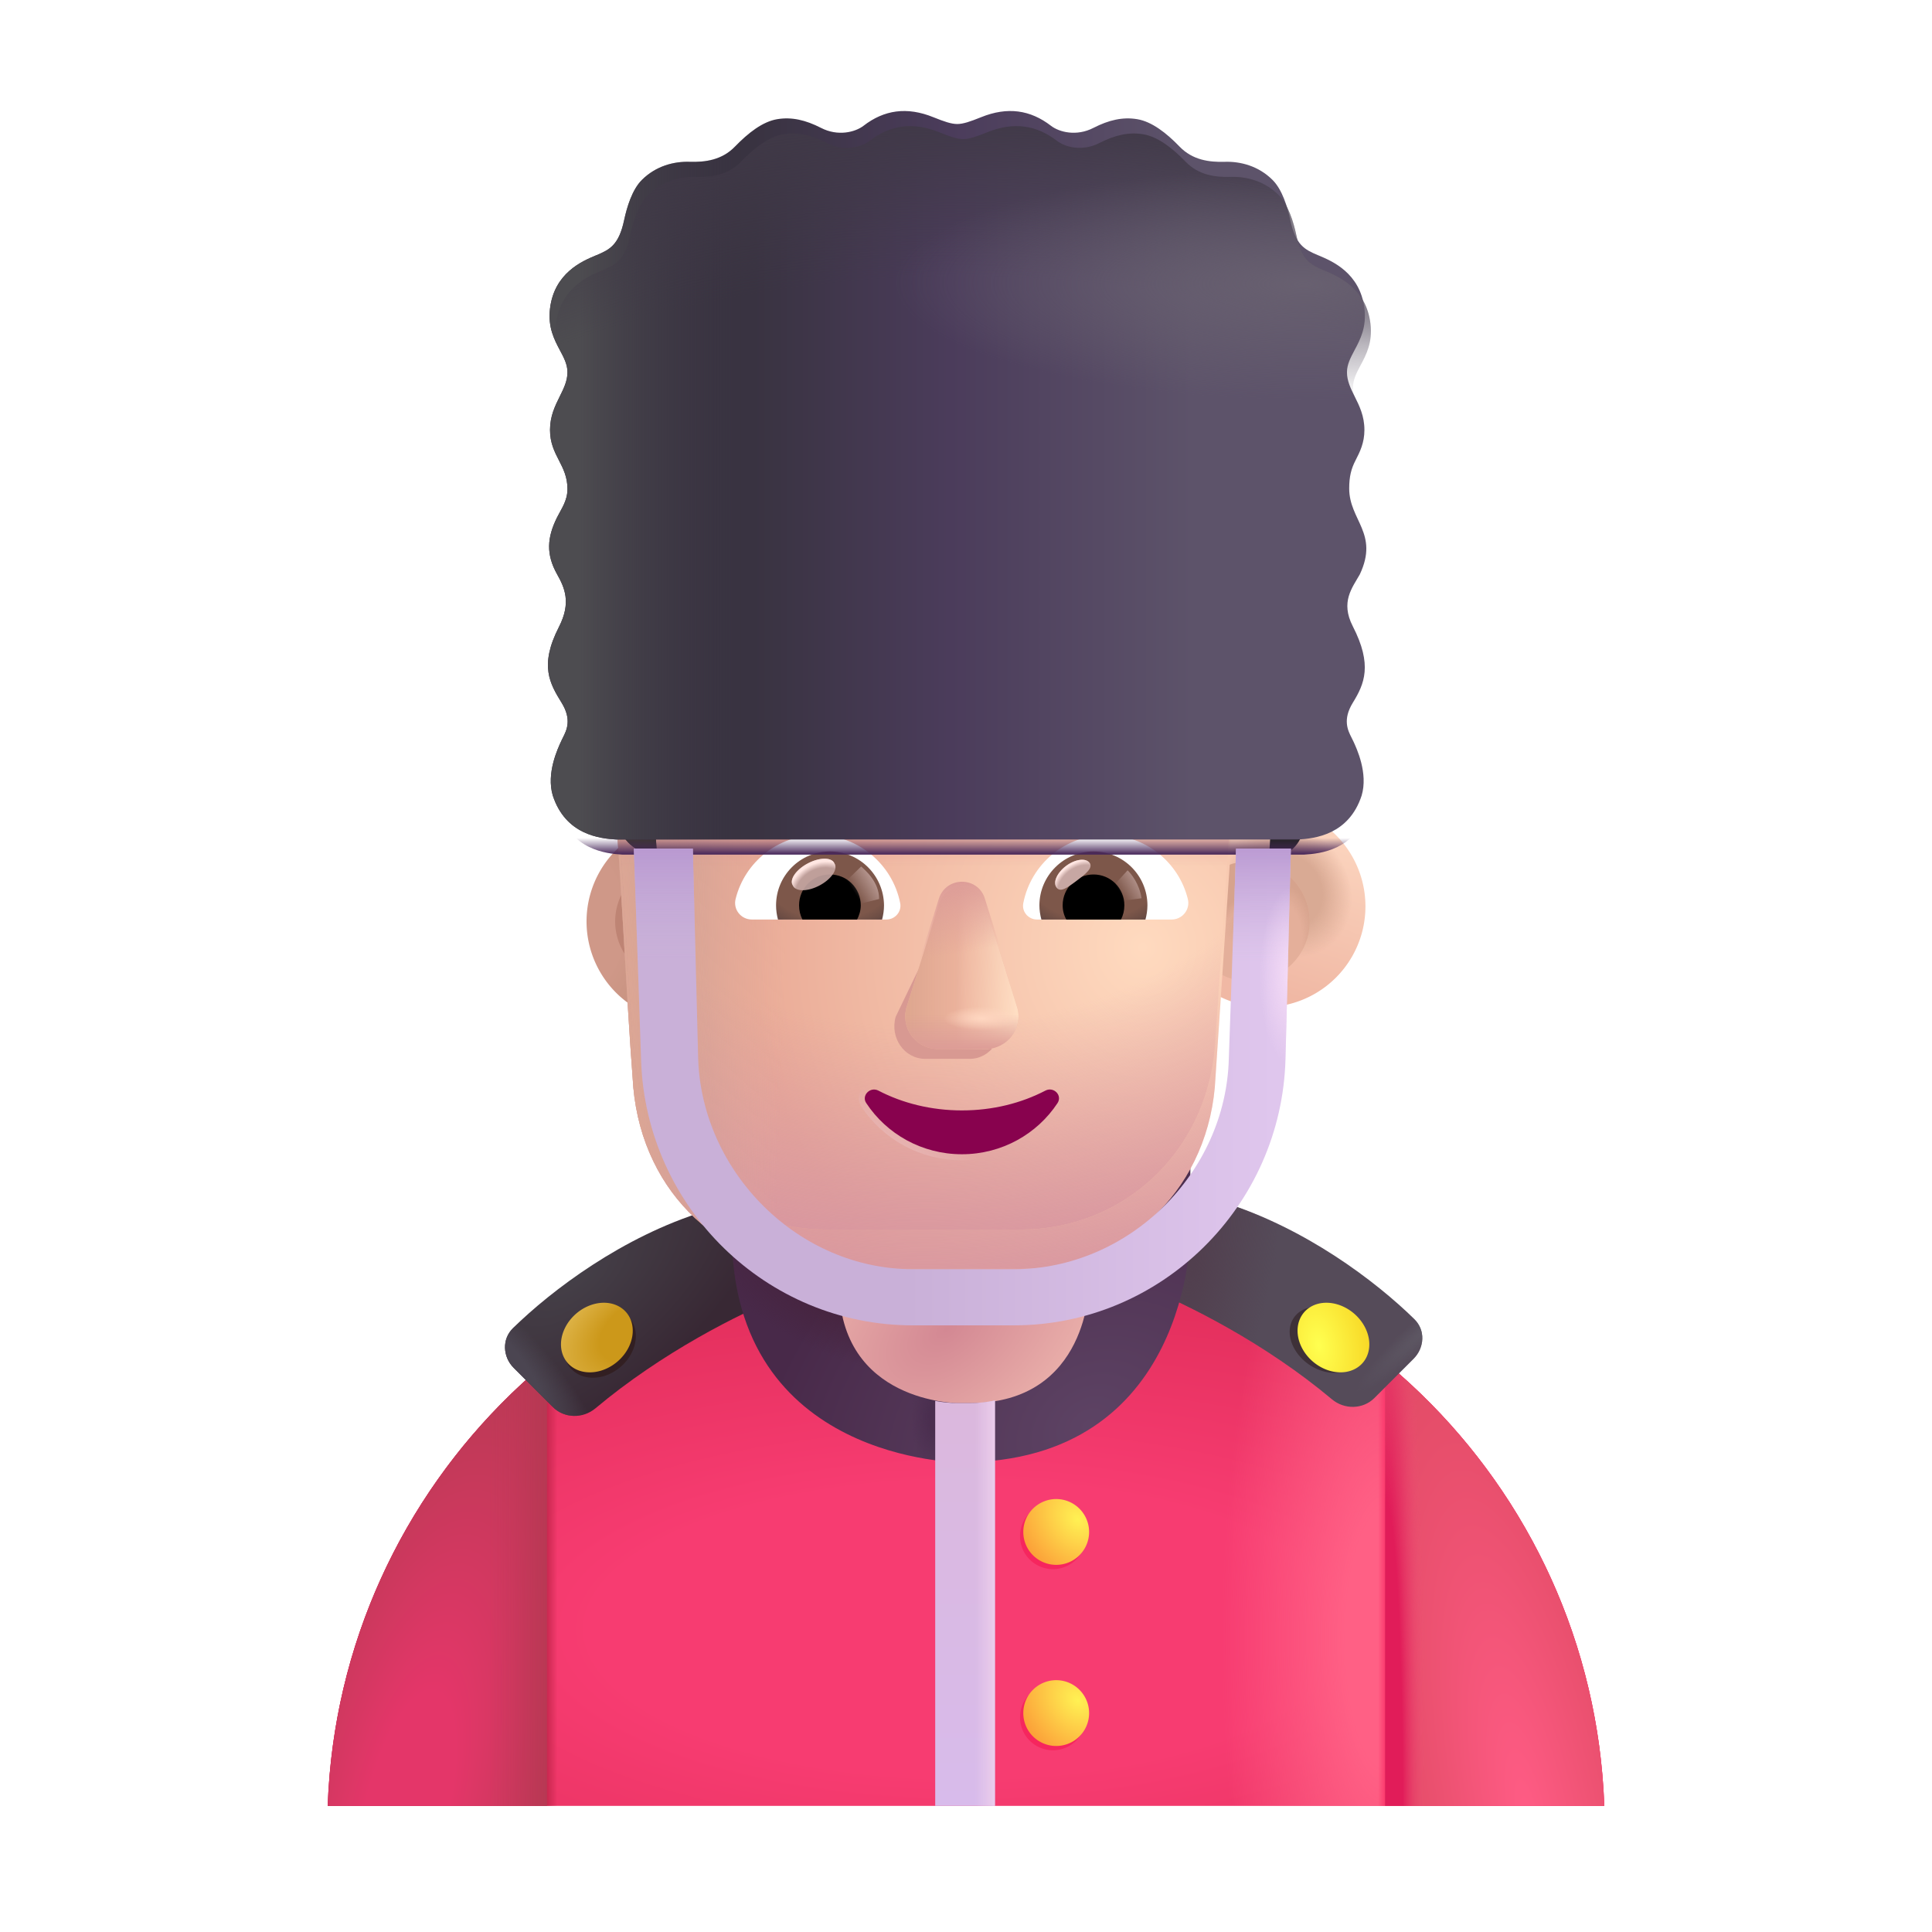 <svg width="32" height="32" viewBox="0 0 32 32" fill="none" xmlns="http://www.w3.org/2000/svg">
	<path d="M5.428 29.911H26.572C26.383 24.555 21.981 20.271 16.578 20.271H15.422C10.019 20.271 5.617 24.555 5.428 29.911Z" fill="url(#paint0_radial_4002_2851)" />
	<path d="M5.428 29.911H26.572C26.383 24.555 21.981 20.271 16.578 20.271H15.422C10.019 20.271 5.617 24.555 5.428 29.911Z" fill="url(#paint1_radial_4002_2851)" />
	<path d="M5.428 29.911H26.572C26.383 24.555 21.981 20.271 16.578 20.271H15.422C10.019 20.271 5.617 24.555 5.428 29.911Z" fill="url(#paint2_linear_4002_2851)" />
	<path d="M5.428 29.911H26.572C26.383 24.555 21.981 20.271 16.578 20.271H15.422C10.019 20.271 5.617 24.555 5.428 29.911Z" fill="url(#paint3_linear_4002_2851)" />
	<path d="M9.058 29.911H5.428C5.533 26.952 6.923 24.32 9.058 22.556V29.911Z" fill="url(#paint4_radial_4002_2851)" />
	<path d="M9.058 29.911H5.428C5.533 26.952 6.923 24.32 9.058 22.556V29.911Z" fill="url(#paint5_linear_4002_2851)" />
	<path d="M22.942 29.911H26.572C26.467 26.952 25.077 24.32 22.942 22.556V29.911Z" fill="url(#paint6_radial_4002_2851)" />
	<path d="M22.942 29.911H26.572C26.467 26.952 25.077 24.32 22.942 22.556V29.911Z" fill="url(#paint7_radial_4002_2851)" />
	<g filter="url(#filter0_i_4002_2851)">
		<path d="M11.926 20.161C10.563 20.579 9.388 21.469 8.747 22.097C8.562 22.278 8.575 22.572 8.758 22.756L9.407 23.405C9.598 23.596 9.906 23.599 10.113 23.426C11.208 22.506 12.498 21.853 13.219 21.568L11.926 20.161Z" fill="url(#paint8_radial_4002_2851)" />
		<path d="M11.926 20.161C10.563 20.579 9.388 21.469 8.747 22.097C8.562 22.278 8.575 22.572 8.758 22.756L9.407 23.405C9.598 23.596 9.906 23.599 10.113 23.426C11.208 22.506 12.498 21.853 13.219 21.568L11.926 20.161Z" fill="url(#paint9_radial_4002_2851)" />
	</g>
	<g filter="url(#filter1_ii_4002_2851)">
		<path d="M20.046 20.161C21.41 20.579 22.584 21.469 23.225 22.097C23.41 22.278 23.398 22.572 23.214 22.756L22.565 23.405C22.374 23.596 22.066 23.599 21.86 23.426C20.764 22.506 19.474 21.853 18.753 21.568L20.046 20.161Z" fill="#554B59" />
		<path d="M20.046 20.161C21.41 20.579 22.584 21.469 23.225 22.097C23.41 22.278 23.398 22.572 23.214 22.756L22.565 23.405C22.374 23.596 22.066 23.599 21.86 23.426C20.764 22.506 19.474 21.853 18.753 21.568L20.046 20.161Z" fill="url(#paint10_radial_4002_2851)" />
		<path d="M20.046 20.161C21.41 20.579 22.584 21.469 23.225 22.097C23.41 22.278 23.398 22.572 23.214 22.756L22.565 23.405C22.374 23.596 22.066 23.599 21.86 23.426C20.764 22.506 19.474 21.853 18.753 21.568L20.046 20.161Z" fill="url(#paint11_radial_4002_2851)" />
	</g>
	<g filter="url(#filter2_f_4002_2851)">
		<path transform="rotate(-40.534 9.937 22.243)" fill="#321F22" d="M9.296 22.243a0.641 0.524 0 1 0 1.282 0a0.641 0.524 0 1 0 -1.282 0" />
	</g>
	<path transform="rotate(-40.534 9.886 22.154)" fill="url(#paint12_radial_4002_2851)" d="M9.245 22.154a0.641 0.524 0 1 0 1.282 0a0.641 0.524 0 1 0 -1.282 0" />
	<g filter="url(#filter3_f_4002_2851)">
		<path transform="matrix(-0.816 -0.578 -0.578 0.816 21.957 22.191)" fill="#3E3138" d="M-0.641 0a0.641 0.494 0 1 0 1.282 0a0.641 0.494 0 1 0 -1.282 0" />
	</g>
	<path transform="matrix(-0.76 -0.65 -0.65 0.76 22.086 22.154)" fill="url(#paint13_radial_4002_2851)" d="M-0.641 0a0.641 0.524 0 1 0 1.282 0a0.641 0.524 0 1 0 -1.282 0" />
	<g filter="url(#filter4_iii_4002_2851)">
		<path fill="url(#paint14_radial_4002_2851)" d="M15.969 14.927h0s3.797 0 3.797 3.797v2s0 3.797 -3.797 3.797h0s-3.797 0 -3.797 -3.797v-2s0 -3.797 3.797 -3.797" />
		<path fill="url(#paint15_radial_4002_2851)" d="M15.969 14.927h0s3.797 0 3.797 3.797v2s0 3.797 -3.797 3.797h0s-3.797 0 -3.797 -3.797v-2s0 -3.797 3.797 -3.797" />
		<path fill="url(#paint16_radial_4002_2851)" d="M15.969 14.927h0s3.797 0 3.797 3.797v2s0 3.797 -3.797 3.797h0s-3.797 0 -3.797 -3.797v-2s0 -3.797 3.797 -3.797" />
	</g>
	<path fill="url(#paint17_radial_4002_2851)" d="M15.867 18.099h0.203s1.969 0 1.969 1.969v1.203s0 1.969 -1.969 1.969h-0.203s-1.969 0 -1.969 -1.969v-1.203s0 -1.969 1.969 -1.969" />
	<path d="M15.49 23.203V29.911H16.479V23.197C16.347 23.225 16.21 23.239 16.07 23.239H15.867C15.738 23.239 15.612 23.227 15.49 23.203Z" fill="url(#paint18_linear_4002_2851)" />
	<path d="M15.49 23.203V29.911H16.479V23.197C16.347 23.225 16.21 23.239 16.07 23.239H15.867C15.738 23.239 15.612 23.227 15.49 23.203Z" fill="url(#paint19_linear_4002_2851)" />
	<g filter="url(#filter5_f_4002_2851)">
		<path fill="#F6265E" d="M16.895 25.445a0.545 0.545 0 1 0 1.09 0a0.545 0.545 0 1 0 -1.09 0" />
	</g>
	<g filter="url(#filter6_f_4002_2851)">
		<path fill="#F6265E" d="M16.895 28.445a0.545 0.545 0 1 0 1.09 0a0.545 0.545 0 1 0 -1.09 0" />
	</g>
	<path fill="url(#paint20_radial_4002_2851)" d="M16.949 25.374a0.545 0.545 0 1 0 1.09 0a0.545 0.545 0 1 0 -1.09 0" />
	<path fill="url(#paint21_radial_4002_2851)" d="M16.949 28.374a0.545 0.545 0 1 0 1.09 0a0.545 0.545 0 1 0 -1.09 0" />
	<g filter="url(#filter7_i_4002_2851)">
		<path fill="url(#paint22_radial_4002_2851)" d="M9.515 15.262a1.669 1.669 0 1 0 3.339 0a1.669 1.669 0 1 0 -3.339 0" />
	</g>
	<g filter="url(#filter8_f_4002_2851)">
		<path fill="url(#paint23_linear_4002_2851)" d="M10.189 15.262a0.995 0.995 0 1 0 1.99 0a0.995 0.995 0 1 0 -1.99 0" />
	</g>
	<g filter="url(#filter9_i_4002_2851)">
		<path fill="url(#paint24_linear_4002_2851)" d="M19.027 15.262a1.669 1.669 0 1 0 3.339 0a1.669 1.669 0 1 0 -3.339 0" />
		<path fill="url(#paint25_radial_4002_2851)" d="M19.027 15.262a1.669 1.669 0 1 0 3.339 0a1.669 1.669 0 1 0 -3.339 0" />
	</g>
	<g filter="url(#filter10_f_4002_2851)">
		<path fill="#E4AF9A" d="M19.702 15.262a0.995 0.995 0 1 0 1.99 0a0.995 0.995 0 1 0 -1.99 0" />
		<path fill="url(#paint26_radial_4002_2851)" d="M19.702 15.262a0.995 0.995 0 1 0 1.99 0a0.995 0.995 0 1 0 -1.99 0" />
		<path fill="url(#paint27_radial_4002_2851)" d="M19.702 15.262a0.995 0.995 0 1 0 1.99 0a0.995 0.995 0 1 0 -1.99 0" />
	</g>
	<g filter="url(#filter11_i_4002_2851)">
		<path d="M10.774 13.211C10.774 12.944 10.881 12.624 11.096 12.464L11.257 12.304C11.525 12.091 11.632 11.771 11.632 11.451V10.598C11.632 10.331 11.793 10.118 12.061 10.065C12.705 9.905 14.046 9.638 15.977 9.638C17.907 9.638 19.248 9.905 19.892 10.065C20.107 10.118 20.321 10.331 20.321 10.598V11.451C20.321 11.771 20.482 12.091 20.697 12.304C21.199 12.656 21.167 12.85 21.126 13.264C21.072 13.798 21.018 14.704 21.018 14.704C21.024 14.704 21.03 14.704 21.036 14.704L20.771 18.662C20.61 20.432 19.219 21.665 17.561 21.665H14.35C12.638 21.665 11.301 20.432 11.14 18.662C11.001 16.846 10.94 15.024 10.774 13.211Z" fill="url(#paint28_radial_4002_2851)" />
		<path d="M10.774 13.211C10.774 12.944 10.881 12.624 11.096 12.464L11.257 12.304C11.525 12.091 11.632 11.771 11.632 11.451V10.598C11.632 10.331 11.793 10.118 12.061 10.065C12.705 9.905 14.046 9.638 15.977 9.638C17.907 9.638 19.248 9.905 19.892 10.065C20.107 10.118 20.321 10.331 20.321 10.598V11.451C20.321 11.771 20.482 12.091 20.697 12.304C21.199 12.656 21.167 12.85 21.126 13.264C21.072 13.798 21.018 14.704 21.018 14.704C21.024 14.704 21.03 14.704 21.036 14.704L20.771 18.662C20.61 20.432 19.219 21.665 17.561 21.665H14.35C12.638 21.665 11.301 20.432 11.14 18.662C11.001 16.846 10.94 15.024 10.774 13.211Z" fill="url(#paint29_radial_4002_2851)" />
		<path d="M10.774 13.211C10.774 12.944 10.881 12.624 11.096 12.464L11.257 12.304C11.525 12.091 11.632 11.771 11.632 11.451V10.598C11.632 10.331 11.793 10.118 12.061 10.065C12.705 9.905 14.046 9.638 15.977 9.638C17.907 9.638 19.248 9.905 19.892 10.065C20.107 10.118 20.321 10.331 20.321 10.598V11.451C20.321 11.771 20.482 12.091 20.697 12.304C21.199 12.656 21.167 12.85 21.126 13.264C21.072 13.798 21.018 14.704 21.018 14.704C21.024 14.704 21.03 14.704 21.036 14.704L20.771 18.662C20.61 20.432 19.219 21.665 17.561 21.665H14.35C12.638 21.665 11.301 20.432 11.14 18.662C11.001 16.846 10.94 15.024 10.774 13.211Z" fill="url(#paint30_linear_4002_2851)" />
		<path d="M10.774 13.211C10.774 12.944 10.881 12.624 11.096 12.464L11.257 12.304C11.525 12.091 11.632 11.771 11.632 11.451V10.598C11.632 10.331 11.793 10.118 12.061 10.065C12.705 9.905 14.046 9.638 15.977 9.638C17.907 9.638 19.248 9.905 19.892 10.065C20.107 10.118 20.321 10.331 20.321 10.598V11.451C20.321 11.771 20.482 12.091 20.697 12.304C21.199 12.656 21.167 12.85 21.126 13.264C21.072 13.798 21.018 14.704 21.018 14.704C21.024 14.704 21.03 14.704 21.036 14.704L20.771 18.662C20.61 20.432 19.219 21.665 17.561 21.665H14.35C12.638 21.665 11.301 20.432 11.14 18.662C11.001 16.846 10.94 15.024 10.774 13.211Z" fill="url(#paint31_linear_4002_2851)" />
		<path d="M10.774 13.211C10.774 12.944 10.881 12.624 11.096 12.464L11.257 12.304C11.525 12.091 11.632 11.771 11.632 11.451V10.598C11.632 10.331 11.793 10.118 12.061 10.065C12.705 9.905 14.046 9.638 15.977 9.638C17.907 9.638 19.248 9.905 19.892 10.065C20.107 10.118 20.321 10.331 20.321 10.598V11.451C20.321 11.771 20.482 12.091 20.697 12.304C21.199 12.656 21.167 12.85 21.126 13.264C21.072 13.798 21.018 14.704 21.018 14.704C21.024 14.704 21.03 14.704 21.036 14.704L20.771 18.662C20.61 20.432 19.219 21.665 17.561 21.665H14.35C12.638 21.665 11.301 20.432 11.14 18.662C11.001 16.846 10.94 15.024 10.774 13.211Z" fill="url(#paint32_radial_4002_2851)" />
		<path d="M10.774 13.211C10.774 12.944 10.881 12.624 11.096 12.464L11.257 12.304C11.525 12.091 11.632 11.771 11.632 11.451V10.598C11.632 10.331 11.793 10.118 12.061 10.065C12.705 9.905 14.046 9.638 15.977 9.638C17.907 9.638 19.248 9.905 19.892 10.065C20.107 10.118 20.321 10.331 20.321 10.598V11.451C20.321 11.771 20.482 12.091 20.697 12.304C21.199 12.656 21.167 12.85 21.126 13.264C21.072 13.798 21.018 14.704 21.018 14.704C21.024 14.704 21.03 14.704 21.036 14.704L20.771 18.662C20.61 20.432 19.219 21.665 17.561 21.665H14.35C12.638 21.665 11.301 20.432 11.14 18.662C11.001 16.846 10.94 15.024 10.774 13.211Z" fill="url(#paint33_radial_4002_2851)" />
	</g>
	<g filter="url(#filter12_ii_4002_2851)">
		<path d="M10.774 13.211C10.774 12.944 10.881 12.624 11.096 12.464L11.257 12.304C11.525 12.091 11.632 11.771 11.632 11.451V10.598C11.632 10.331 11.793 10.118 12.061 10.065C12.705 9.905 14.046 9.638 15.977 9.638C17.907 9.638 19.248 9.905 19.892 10.065C20.107 10.118 20.321 10.331 20.321 10.598V11.451C20.321 11.771 20.482 12.091 20.697 12.304C21.199 12.656 21.167 12.85 21.126 13.264C21.072 13.798 21.018 14.704 21.018 14.704C21.024 14.704 21.03 14.704 21.036 14.704L20.771 18.662C20.61 20.432 19.219 21.665 17.561 21.665H14.35C12.638 21.665 11.301 20.432 11.14 18.662C11.001 16.846 10.94 15.024 10.774 13.211Z" fill="url(#paint34_radial_4002_2851)" />
		<path d="M10.774 13.211C10.774 12.944 10.881 12.624 11.096 12.464L11.257 12.304C11.525 12.091 11.632 11.771 11.632 11.451V10.598C11.632 10.331 11.793 10.118 12.061 10.065C12.705 9.905 14.046 9.638 15.977 9.638C17.907 9.638 19.248 9.905 19.892 10.065C20.107 10.118 20.321 10.331 20.321 10.598V11.451C20.321 11.771 20.482 12.091 20.697 12.304C21.199 12.656 21.167 12.85 21.126 13.264C21.072 13.798 21.018 14.704 21.018 14.704C21.024 14.704 21.03 14.704 21.036 14.704L20.771 18.662C20.61 20.432 19.219 21.665 17.561 21.665H14.35C12.638 21.665 11.301 20.432 11.14 18.662C11.001 16.846 10.94 15.024 10.774 13.211Z" fill="url(#paint35_radial_4002_2851)" />
		<path d="M10.774 13.211C10.774 12.944 10.881 12.624 11.096 12.464L11.257 12.304C11.525 12.091 11.632 11.771 11.632 11.451V10.598C11.632 10.331 11.793 10.118 12.061 10.065C12.705 9.905 14.046 9.638 15.977 9.638C17.907 9.638 19.248 9.905 19.892 10.065C20.107 10.118 20.321 10.331 20.321 10.598V11.451C20.321 11.771 20.482 12.091 20.697 12.304C21.199 12.656 21.167 12.85 21.126 13.264C21.072 13.798 21.018 14.704 21.018 14.704C21.024 14.704 21.03 14.704 21.036 14.704L20.771 18.662C20.61 20.432 19.219 21.665 17.561 21.665H14.35C12.638 21.665 11.301 20.432 11.14 18.662C11.001 16.846 10.94 15.024 10.774 13.211Z" fill="url(#paint36_linear_4002_2851)" />
		<path d="M10.774 13.211C10.774 12.944 10.881 12.624 11.096 12.464L11.257 12.304C11.525 12.091 11.632 11.771 11.632 11.451V10.598C11.632 10.331 11.793 10.118 12.061 10.065C12.705 9.905 14.046 9.638 15.977 9.638C17.907 9.638 19.248 9.905 19.892 10.065C20.107 10.118 20.321 10.331 20.321 10.598V11.451C20.321 11.771 20.482 12.091 20.697 12.304C21.199 12.656 21.167 12.85 21.126 13.264C21.072 13.798 21.018 14.704 21.018 14.704C21.024 14.704 21.03 14.704 21.036 14.704L20.771 18.662C20.61 20.432 19.219 21.665 17.561 21.665H14.35C12.638 21.665 11.301 20.432 11.14 18.662C11.001 16.846 10.94 15.024 10.774 13.211Z" fill="url(#paint37_linear_4002_2851)" />
		<path d="M10.774 13.211C10.774 12.944 10.881 12.624 11.096 12.464L11.257 12.304C11.525 12.091 11.632 11.771 11.632 11.451V10.598C11.632 10.331 11.793 10.118 12.061 10.065C12.705 9.905 14.046 9.638 15.977 9.638C17.907 9.638 19.248 9.905 19.892 10.065C20.107 10.118 20.321 10.331 20.321 10.598V11.451C20.321 11.771 20.482 12.091 20.697 12.304C21.199 12.656 21.167 12.85 21.126 13.264C21.072 13.798 21.018 14.704 21.018 14.704C21.024 14.704 21.03 14.704 21.036 14.704L20.771 18.662C20.61 20.432 19.219 21.665 17.561 21.665H14.35C12.638 21.665 11.301 20.432 11.14 18.662C11.001 16.846 10.94 15.024 10.774 13.211Z" fill="url(#paint38_radial_4002_2851)" />
		<path d="M10.774 13.211C10.774 12.944 10.881 12.624 11.096 12.464L11.257 12.304C11.525 12.091 11.632 11.771 11.632 11.451V10.598C11.632 10.331 11.793 10.118 12.061 10.065C12.705 9.905 14.046 9.638 15.977 9.638C17.907 9.638 19.248 9.905 19.892 10.065C20.107 10.118 20.321 10.331 20.321 10.598V11.451C20.321 11.771 20.482 12.091 20.697 12.304C21.199 12.656 21.167 12.85 21.126 13.264C21.072 13.798 21.018 14.704 21.018 14.704C21.024 14.704 21.03 14.704 21.036 14.704L20.771 18.662C20.61 20.432 19.219 21.665 17.561 21.665H14.35C12.638 21.665 11.301 20.432 11.14 18.662C11.001 16.846 10.94 15.024 10.774 13.211Z" fill="url(#paint39_radial_4002_2851)" />
		<path d="M10.774 13.211C10.774 12.944 10.881 12.624 11.096 12.464L11.257 12.304C11.525 12.091 11.632 11.771 11.632 11.451V10.598C11.632 10.331 11.793 10.118 12.061 10.065C12.705 9.905 14.046 9.638 15.977 9.638C17.907 9.638 19.248 9.905 19.892 10.065C20.107 10.118 20.321 10.331 20.321 10.598V11.451C20.321 11.771 20.482 12.091 20.697 12.304C21.199 12.656 21.167 12.85 21.126 13.264C21.072 13.798 21.018 14.704 21.018 14.704C21.024 14.704 21.03 14.704 21.036 14.704L20.771 18.662C20.61 20.432 19.219 21.665 17.561 21.665H14.35C12.638 21.665 11.301 20.432 11.14 18.662C11.001 16.846 10.94 15.024 10.774 13.211Z" fill="url(#paint40_linear_4002_2851)" />
	</g>
	<g filter="url(#filter13_i_4002_2851)">
		<path d="M20.75 8.785L21.179 8.998C21.93 9.371 22.359 10.225 22.198 11.131L21.608 14.171C21.556 14.485 21.348 14.696 21.036 14.704C21.03 14.704 21.024 14.704 21.018 14.704C21.018 14.704 21.072 13.798 21.125 13.264C21.169 12.831 21.093 12.699 20.697 12.304C20.482 12.091 20.321 11.771 20.321 11.451V10.598C20.321 10.331 20.107 10.118 19.892 10.065C19.248 9.905 17.907 9.638 15.977 9.638C14.046 9.638 12.705 9.905 12.061 10.065C11.793 10.118 11.632 10.331 11.632 10.598V11.451C11.632 11.771 11.525 12.091 11.257 12.304L11.096 12.464C10.881 12.624 10.774 12.944 10.774 13.211C10.828 13.798 10.881 14.651 10.881 14.651C10.865 14.651 10.848 14.65 10.832 14.649C10.533 14.629 10.289 14.421 10.238 14.118L9.648 11.078C9.54 10.225 9.969 9.371 10.72 8.998L11.149 8.785C11.418 8.625 11.686 8.411 11.954 8.198L12.919 7.185C13.509 6.652 14.367 6.492 15.118 6.865C15.655 7.025 16.245 7.025 16.781 6.865C17.586 6.598 18.497 6.811 19.141 7.398L19.946 8.198C20.16 8.465 20.428 8.625 20.75 8.785Z" fill="#242324" />
		<path d="M20.75 8.785L21.179 8.998C21.93 9.371 22.359 10.225 22.198 11.131L21.608 14.171C21.556 14.485 21.348 14.696 21.036 14.704C21.03 14.704 21.024 14.704 21.018 14.704C21.018 14.704 21.072 13.798 21.125 13.264C21.169 12.831 21.093 12.699 20.697 12.304C20.482 12.091 20.321 11.771 20.321 11.451V10.598C20.321 10.331 20.107 10.118 19.892 10.065C19.248 9.905 17.907 9.638 15.977 9.638C14.046 9.638 12.705 9.905 12.061 10.065C11.793 10.118 11.632 10.331 11.632 10.598V11.451C11.632 11.771 11.525 12.091 11.257 12.304L11.096 12.464C10.881 12.624 10.774 12.944 10.774 13.211C10.828 13.798 10.881 14.651 10.881 14.651C10.865 14.651 10.848 14.65 10.832 14.649C10.533 14.629 10.289 14.421 10.238 14.118L9.648 11.078C9.54 10.225 9.969 9.371 10.72 8.998L11.149 8.785C11.418 8.625 11.686 8.411 11.954 8.198L12.919 7.185C13.509 6.652 14.367 6.492 15.118 6.865C15.655 7.025 16.245 7.025 16.781 6.865C17.586 6.598 18.497 6.811 19.141 7.398L19.946 8.198C20.16 8.465 20.428 8.625 20.75 8.785Z" fill="url(#paint41_radial_4002_2851)" />
		<path d="M20.75 8.785L21.179 8.998C21.93 9.371 22.359 10.225 22.198 11.131L21.608 14.171C21.556 14.485 21.348 14.696 21.036 14.704C21.03 14.704 21.024 14.704 21.018 14.704C21.018 14.704 21.072 13.798 21.125 13.264C21.169 12.831 21.093 12.699 20.697 12.304C20.482 12.091 20.321 11.771 20.321 11.451V10.598C20.321 10.331 20.107 10.118 19.892 10.065C19.248 9.905 17.907 9.638 15.977 9.638C14.046 9.638 12.705 9.905 12.061 10.065C11.793 10.118 11.632 10.331 11.632 10.598V11.451C11.632 11.771 11.525 12.091 11.257 12.304L11.096 12.464C10.881 12.624 10.774 12.944 10.774 13.211C10.828 13.798 10.881 14.651 10.881 14.651C10.865 14.651 10.848 14.65 10.832 14.649C10.533 14.629 10.289 14.421 10.238 14.118L9.648 11.078C9.54 10.225 9.969 9.371 10.72 8.998L11.149 8.785C11.418 8.625 11.686 8.411 11.954 8.198L12.919 7.185C13.509 6.652 14.367 6.492 15.118 6.865C15.655 7.025 16.245 7.025 16.781 6.865C17.586 6.598 18.497 6.811 19.141 7.398L19.946 8.198C20.16 8.465 20.428 8.625 20.75 8.785Z" fill="url(#paint42_radial_4002_2851)" />
		<path d="M20.75 8.785L21.179 8.998C21.93 9.371 22.359 10.225 22.198 11.131L21.608 14.171C21.556 14.485 21.348 14.696 21.036 14.704C21.03 14.704 21.024 14.704 21.018 14.704C21.018 14.704 21.072 13.798 21.125 13.264C21.169 12.831 21.093 12.699 20.697 12.304C20.482 12.091 20.321 11.771 20.321 11.451V10.598C20.321 10.331 20.107 10.118 19.892 10.065C19.248 9.905 17.907 9.638 15.977 9.638C14.046 9.638 12.705 9.905 12.061 10.065C11.793 10.118 11.632 10.331 11.632 10.598V11.451C11.632 11.771 11.525 12.091 11.257 12.304L11.096 12.464C10.881 12.624 10.774 12.944 10.774 13.211C10.828 13.798 10.881 14.651 10.881 14.651C10.865 14.651 10.848 14.65 10.832 14.649C10.533 14.629 10.289 14.421 10.238 14.118L9.648 11.078C9.54 10.225 9.969 9.371 10.72 8.998L11.149 8.785C11.418 8.625 11.686 8.411 11.954 8.198L12.919 7.185C13.509 6.652 14.367 6.492 15.118 6.865C15.655 7.025 16.245 7.025 16.781 6.865C17.586 6.598 18.497 6.811 19.141 7.398L19.946 8.198C20.16 8.465 20.428 8.625 20.75 8.785Z" fill="url(#paint43_radial_4002_2851)" />
		<path d="M20.75 8.785L21.179 8.998C21.93 9.371 22.359 10.225 22.198 11.131L21.608 14.171C21.556 14.485 21.348 14.696 21.036 14.704C21.03 14.704 21.024 14.704 21.018 14.704C21.018 14.704 21.072 13.798 21.125 13.264C21.169 12.831 21.093 12.699 20.697 12.304C20.482 12.091 20.321 11.771 20.321 11.451V10.598C20.321 10.331 20.107 10.118 19.892 10.065C19.248 9.905 17.907 9.638 15.977 9.638C14.046 9.638 12.705 9.905 12.061 10.065C11.793 10.118 11.632 10.331 11.632 10.598V11.451C11.632 11.771 11.525 12.091 11.257 12.304L11.096 12.464C10.881 12.624 10.774 12.944 10.774 13.211C10.828 13.798 10.881 14.651 10.881 14.651C10.865 14.651 10.848 14.65 10.832 14.649C10.533 14.629 10.289 14.421 10.238 14.118L9.648 11.078C9.54 10.225 9.969 9.371 10.72 8.998L11.149 8.785C11.418 8.625 11.686 8.411 11.954 8.198L12.919 7.185C13.509 6.652 14.367 6.492 15.118 6.865C15.655 7.025 16.245 7.025 16.781 6.865C17.586 6.598 18.497 6.811 19.141 7.398L19.946 8.198C20.16 8.465 20.428 8.625 20.75 8.785Z" fill="url(#paint44_radial_4002_2851)" />
	</g>
	<g filter="url(#filter14_f_4002_2851)">
		<path d="M15.656 15.139L14.836 16.839C14.735 17.189 14.979 17.538 15.324 17.538H16.061C16.407 17.538 16.651 17.183 16.549 16.839L16.051 15.139C15.944 14.763 15.768 14.763 15.656 15.139Z" fill="#D89992" />
	</g>
	<g filter="url(#filter15_f_4002_2851)">
		<path d="M15.55 14.976L15.018 16.676C14.91 17.026 15.17 17.375 15.539 17.375H16.325C16.694 17.375 16.954 17.02 16.845 16.676L16.314 14.976C16.2 14.6 15.669 14.6 15.55 14.976Z" fill="#EDB49E" />
		<path d="M15.55 14.976L15.018 16.676C14.91 17.026 15.17 17.375 15.539 17.375H16.325C16.694 17.375 16.954 17.02 16.845 16.676L16.314 14.976C16.2 14.6 15.669 14.6 15.55 14.976Z" fill="url(#paint45_linear_4002_2851)" />
		<path d="M15.55 14.976L15.018 16.676C14.91 17.026 15.17 17.375 15.539 17.375H16.325C16.694 17.375 16.954 17.02 16.845 16.676L16.314 14.976C16.2 14.6 15.669 14.6 15.55 14.976Z" fill="url(#paint46_linear_4002_2851)" />
		<path d="M15.55 14.976L15.018 16.676C14.91 17.026 15.17 17.375 15.539 17.375H16.325C16.694 17.375 16.954 17.02 16.845 16.676L16.314 14.976C16.2 14.6 15.669 14.6 15.55 14.976Z" fill="url(#paint47_linear_4002_2851)" />
		<path d="M15.55 14.976L15.018 16.676C14.91 17.026 15.17 17.375 15.539 17.375H16.325C16.694 17.375 16.954 17.02 16.845 16.676L16.314 14.976C16.2 14.6 15.669 14.6 15.55 14.976Z" fill="url(#paint48_radial_4002_2851)" />
	</g>
	<g filter="url(#filter16_f_4002_2851)">
		<path d="M15.55 14.887L15.018 16.586C14.91 16.936 15.17 17.285 15.539 17.285H16.325C16.694 17.285 16.954 16.93 16.845 16.586L16.314 14.887C16.2 14.51 15.669 14.51 15.55 14.887Z" fill="url(#paint49_linear_4002_2851)" />
	</g>
	<g filter="url(#filter17_f_4002_2851)">
		<path d="M15.932 18.392C15.424 18.392 14.947 18.272 14.547 18.063C14.41 17.994 14.263 18.148 14.349 18.272C14.684 18.78 15.267 19.118 15.932 19.118C16.596 19.118 17.18 18.78 17.515 18.272C17.601 18.143 17.454 17.994 17.317 18.063C16.916 18.272 16.444 18.392 15.932 18.392Z" stroke="url(#paint50_linear_4002_2851)" stroke-width="0.2" />
	</g>
	<path d="M15.932 18.392C15.424 18.392 14.947 18.272 14.547 18.063C14.41 17.994 14.263 18.148 14.349 18.272C14.684 18.78 15.267 19.118 15.932 19.118C16.596 19.118 17.18 18.78 17.515 18.272C17.601 18.143 17.454 17.994 17.317 18.063C16.916 18.272 16.444 18.392 15.932 18.392Z" fill="#88024E" />
	<path d="M18.319 13.831C18.972 13.831 19.524 14.281 19.674 14.89C19.718 15.064 19.584 15.23 19.406 15.23H17.176C17.034 15.23 16.92 15.101 16.949 14.959C17.074 14.318 17.638 13.831 18.319 13.831Z" fill="white" />
	<path d="M18.112 14.103C18.607 14.103 19.005 14.505 19.005 14.995C19.005 15.076 18.992 15.158 18.972 15.231H17.249C17.228 15.154 17.216 15.076 17.216 14.995C17.216 14.505 17.618 14.103 18.112 14.103Z" fill="url(#paint51_radial_4002_2851)" />
	<path d="M17.601 14.995C17.601 14.711 17.828 14.484 18.112 14.484C18.396 14.484 18.623 14.711 18.623 14.995C18.623 15.08 18.603 15.161 18.567 15.23H17.662C17.622 15.161 17.601 15.08 17.601 14.995Z" fill="black" />
	<g filter="url(#filter18_f_4002_2851)">
		<path d="M18.047 14.291C18.11 14.377 17.977 14.48 17.826 14.593C17.675 14.706 17.563 14.786 17.5 14.701C17.436 14.616 17.507 14.455 17.658 14.342C17.809 14.229 17.983 14.207 18.047 14.291Z" fill="#C7A7A3" />
		<path d="M18.047 14.291C18.11 14.377 17.977 14.48 17.826 14.593C17.675 14.706 17.563 14.786 17.5 14.701C17.436 14.616 17.507 14.455 17.658 14.342C17.809 14.229 17.983 14.207 18.047 14.291Z" fill="url(#paint52_radial_4002_2851)" />
	</g>
	<g filter="url(#filter19_f_4002_2851)">
		<path d="M18.907 14.878C18.874 14.647 18.739 14.473 18.676 14.415L18.416 14.7L18.533 14.928L18.907 14.878Z" fill="url(#paint53_linear_4002_2851)" />
	</g>
	<path d="M13.539 13.831C12.886 13.831 12.334 14.281 12.184 14.89C12.14 15.064 12.274 15.23 12.452 15.23H14.682C14.824 15.23 14.938 15.101 14.91 14.959C14.784 14.318 14.216 13.831 13.539 13.831Z" fill="white" />
	<path d="M13.746 14.103C13.251 14.103 12.854 14.505 12.854 14.995C12.854 15.077 12.866 15.158 12.886 15.231H14.61C14.63 15.154 14.642 15.077 14.642 14.995C14.638 14.505 14.241 14.103 13.746 14.103Z" fill="url(#paint54_radial_4002_2851)" />
	<path d="M14.257 14.995C14.257 14.711 14.03 14.484 13.746 14.484C13.462 14.484 13.235 14.711 13.235 14.995C13.235 15.08 13.255 15.161 13.291 15.23H14.196C14.232 15.161 14.257 15.08 14.257 14.995Z" fill="black" />
	<g filter="url(#filter20_f_4002_2851)">
		<path d="M14.561 14.89C14.561 14.602 14.326 14.41 14.263 14.352L13.975 14.631L14.152 14.992L14.561 14.89Z" fill="url(#paint55_linear_4002_2851)" />
	</g>
	<g filter="url(#filter21_f_4002_2851)">
		<path transform="rotate(-27.914 13.476 14.484)" fill="#C7A7A3" fill-opacity="0.9" d="M13.087 14.484a0.39 0.197 0 1 0 0.779 0a0.39 0.197 0 1 0 -0.779 0" />
		<path transform="rotate(-27.914 13.476 14.484)" fill="url(#paint56_radial_4002_2851)" d="M13.087 14.484a0.39 0.197 0 1 0 0.779 0a0.39 0.197 0 1 0 -0.779 0" />
	</g>
	<g filter="url(#filter22_i_4002_2851)">
		<path d="M10.31 14.155C10.032 14.139 9.468 14.076 9.256 13.427C9.146 13.058 9.338 12.648 9.399 12.518C9.4 12.515 9.401 12.512 9.403 12.509C9.409 12.496 9.416 12.483 9.423 12.468C9.484 12.348 9.575 12.171 9.403 11.891C9.21 11.578 9.028 11.276 9.358 10.634C9.565 10.229 9.451 9.982 9.326 9.759C9.143 9.432 9.16 9.155 9.326 8.821C9.397 8.678 9.499 8.546 9.499 8.349C9.499 8.151 9.429 8.014 9.358 7.875C9.284 7.732 9.21 7.586 9.21 7.371C9.21 7.141 9.294 6.973 9.371 6.817C9.437 6.684 9.499 6.56 9.499 6.415C9.499 6.286 9.44 6.174 9.374 6.051C9.28 5.873 9.173 5.671 9.21 5.36C9.281 4.77 9.747 4.574 9.966 4.482C9.973 4.479 9.98 4.476 9.987 4.474C10.195 4.385 10.35 4.311 10.438 3.894C10.484 3.679 10.57 3.392 10.731 3.231C10.965 2.997 11.265 2.922 11.522 2.93C11.779 2.938 12.057 2.902 12.274 2.677C12.491 2.452 12.732 2.264 12.973 2.224C13.214 2.184 13.444 2.238 13.698 2.368C13.979 2.513 14.265 2.439 14.403 2.333C14.742 2.071 15.121 2.013 15.561 2.192C15.74 2.264 15.856 2.304 15.955 2.304C16.053 2.304 16.169 2.264 16.348 2.192C16.788 2.013 17.167 2.071 17.507 2.333C17.644 2.439 17.93 2.513 18.211 2.368C18.465 2.238 18.695 2.184 18.936 2.224C19.177 2.264 19.419 2.452 19.636 2.677C19.852 2.902 20.13 2.938 20.387 2.93C20.644 2.922 20.944 2.997 21.178 3.231C21.339 3.392 21.425 3.679 21.471 3.894C21.559 4.311 21.714 4.385 21.923 4.474C21.929 4.476 21.936 4.479 21.943 4.482C22.162 4.574 22.628 4.77 22.699 5.36C22.737 5.671 22.63 5.873 22.535 6.051C22.47 6.174 22.41 6.286 22.41 6.415C22.41 6.56 22.472 6.684 22.538 6.817C22.616 6.973 22.699 7.141 22.699 7.371C22.699 7.586 22.625 7.732 22.552 7.875C22.48 8.014 22.447 8.143 22.447 8.341C22.447 8.869 22.943 9.083 22.623 9.763C22.498 9.986 22.299 10.218 22.506 10.622C22.836 11.264 22.699 11.578 22.506 11.891C22.335 12.171 22.425 12.348 22.486 12.468C22.494 12.483 22.5 12.496 22.506 12.509C22.508 12.512 22.509 12.515 22.511 12.518C22.572 12.648 22.763 13.058 22.653 13.427C22.441 14.076 21.878 14.139 21.599 14.155H10.31Z" fill="url(#paint57_linear_4002_2851)" />
		<path d="M10.31 14.155C10.032 14.139 9.468 14.076 9.256 13.427C9.146 13.058 9.338 12.648 9.399 12.518C9.4 12.515 9.401 12.512 9.403 12.509C9.409 12.496 9.416 12.483 9.423 12.468C9.484 12.348 9.575 12.171 9.403 11.891C9.21 11.578 9.028 11.276 9.358 10.634C9.565 10.229 9.451 9.982 9.326 9.759C9.143 9.432 9.16 9.155 9.326 8.821C9.397 8.678 9.499 8.546 9.499 8.349C9.499 8.151 9.429 8.014 9.358 7.875C9.284 7.732 9.21 7.586 9.21 7.371C9.21 7.141 9.294 6.973 9.371 6.817C9.437 6.684 9.499 6.56 9.499 6.415C9.499 6.286 9.44 6.174 9.374 6.051C9.28 5.873 9.173 5.671 9.21 5.36C9.281 4.77 9.747 4.574 9.966 4.482C9.973 4.479 9.98 4.476 9.987 4.474C10.195 4.385 10.35 4.311 10.438 3.894C10.484 3.679 10.57 3.392 10.731 3.231C10.965 2.997 11.265 2.922 11.522 2.93C11.779 2.938 12.057 2.902 12.274 2.677C12.491 2.452 12.732 2.264 12.973 2.224C13.214 2.184 13.444 2.238 13.698 2.368C13.979 2.513 14.265 2.439 14.403 2.333C14.742 2.071 15.121 2.013 15.561 2.192C15.74 2.264 15.856 2.304 15.955 2.304C16.053 2.304 16.169 2.264 16.348 2.192C16.788 2.013 17.167 2.071 17.507 2.333C17.644 2.439 17.93 2.513 18.211 2.368C18.465 2.238 18.695 2.184 18.936 2.224C19.177 2.264 19.419 2.452 19.636 2.677C19.852 2.902 20.13 2.938 20.387 2.93C20.644 2.922 20.944 2.997 21.178 3.231C21.339 3.392 21.425 3.679 21.471 3.894C21.559 4.311 21.714 4.385 21.923 4.474C21.929 4.476 21.936 4.479 21.943 4.482C22.162 4.574 22.628 4.77 22.699 5.36C22.737 5.671 22.63 5.873 22.535 6.051C22.47 6.174 22.41 6.286 22.41 6.415C22.41 6.56 22.472 6.684 22.538 6.817C22.616 6.973 22.699 7.141 22.699 7.371C22.699 7.586 22.625 7.732 22.552 7.875C22.48 8.014 22.447 8.143 22.447 8.341C22.447 8.869 22.943 9.083 22.623 9.763C22.498 9.986 22.299 10.218 22.506 10.622C22.836 11.264 22.699 11.578 22.506 11.891C22.335 12.171 22.425 12.348 22.486 12.468C22.494 12.483 22.5 12.496 22.506 12.509C22.508 12.512 22.509 12.515 22.511 12.518C22.572 12.648 22.763 13.058 22.653 13.427C22.441 14.076 21.878 14.139 21.599 14.155H10.31Z" fill="url(#paint58_linear_4002_2851)" />
	</g>
	<path d="M10.31 14.155C10.032 14.139 9.468 14.076 9.256 13.427C9.146 13.058 9.338 12.648 9.399 12.518C9.4 12.515 9.401 12.512 9.403 12.509C9.409 12.496 9.416 12.483 9.423 12.468C9.484 12.348 9.575 12.171 9.403 11.891C9.21 11.578 9.028 11.276 9.358 10.634C9.565 10.229 9.451 9.982 9.326 9.759C9.143 9.432 9.16 9.155 9.326 8.821C9.397 8.678 9.499 8.546 9.499 8.349C9.499 8.151 9.429 8.014 9.358 7.875C9.284 7.732 9.21 7.586 9.21 7.371C9.21 7.141 9.294 6.973 9.371 6.817C9.437 6.684 9.499 6.56 9.499 6.415C9.499 6.286 9.44 6.174 9.374 6.051C9.28 5.873 9.173 5.671 9.21 5.36C9.281 4.77 9.747 4.574 9.966 4.482C9.973 4.479 9.98 4.476 9.987 4.474C10.195 4.385 10.35 4.311 10.438 3.894C10.484 3.679 10.57 3.392 10.731 3.231C10.965 2.997 11.265 2.922 11.522 2.93C11.779 2.938 12.057 2.902 12.274 2.677C12.491 2.452 12.732 2.264 12.973 2.224C13.214 2.184 13.444 2.238 13.698 2.368C13.979 2.513 14.265 2.439 14.403 2.333C14.742 2.071 15.121 2.013 15.561 2.192C15.74 2.264 15.856 2.304 15.955 2.304C16.053 2.304 16.169 2.264 16.348 2.192C16.788 2.013 17.167 2.071 17.507 2.333C17.644 2.439 17.93 2.513 18.211 2.368C18.465 2.238 18.695 2.184 18.936 2.224C19.177 2.264 19.419 2.452 19.636 2.677C19.852 2.902 20.13 2.938 20.387 2.93C20.644 2.922 20.944 2.997 21.178 3.231C21.339 3.392 21.425 3.679 21.471 3.894C21.559 4.311 21.714 4.385 21.923 4.474C21.929 4.476 21.936 4.479 21.943 4.482C22.162 4.574 22.628 4.77 22.699 5.36C22.737 5.671 22.63 5.873 22.535 6.051C22.47 6.174 22.41 6.286 22.41 6.415C22.41 6.56 22.472 6.684 22.538 6.817C22.616 6.973 22.699 7.141 22.699 7.371C22.699 7.586 22.625 7.732 22.552 7.875C22.48 8.014 22.447 8.143 22.447 8.341C22.447 8.869 22.943 9.083 22.623 9.763C22.498 9.986 22.299 10.218 22.506 10.622C22.836 11.264 22.699 11.578 22.506 11.891C22.335 12.171 22.425 12.348 22.486 12.468C22.494 12.483 22.5 12.496 22.506 12.509C22.508 12.512 22.509 12.515 22.511 12.518C22.572 12.648 22.763 13.058 22.653 13.427C22.441 14.076 21.878 14.139 21.599 14.155H10.31Z" fill="url(#paint59_radial_4002_2851)" />
	<path d="M10.31 14.155C10.032 14.139 9.468 14.076 9.256 13.427C9.146 13.058 9.338 12.648 9.399 12.518C9.4 12.515 9.401 12.512 9.403 12.509C9.409 12.496 9.416 12.483 9.423 12.468C9.484 12.348 9.575 12.171 9.403 11.891C9.21 11.578 9.028 11.276 9.358 10.634C9.565 10.229 9.451 9.982 9.326 9.759C9.143 9.432 9.16 9.155 9.326 8.821C9.397 8.678 9.499 8.546 9.499 8.349C9.499 8.151 9.429 8.014 9.358 7.875C9.284 7.732 9.21 7.586 9.21 7.371C9.21 7.141 9.294 6.973 9.371 6.817C9.437 6.684 9.499 6.56 9.499 6.415C9.499 6.286 9.44 6.174 9.374 6.051C9.28 5.873 9.173 5.671 9.21 5.36C9.281 4.77 9.747 4.574 9.966 4.482C9.973 4.479 9.98 4.476 9.987 4.474C10.195 4.385 10.35 4.311 10.438 3.894C10.484 3.679 10.57 3.392 10.731 3.231C10.965 2.997 11.265 2.922 11.522 2.93C11.779 2.938 12.057 2.902 12.274 2.677C12.491 2.452 12.732 2.264 12.973 2.224C13.214 2.184 13.444 2.238 13.698 2.368C13.979 2.513 14.265 2.439 14.403 2.333C14.742 2.071 15.121 2.013 15.561 2.192C15.74 2.264 15.856 2.304 15.955 2.304C16.053 2.304 16.169 2.264 16.348 2.192C16.788 2.013 17.167 2.071 17.507 2.333C17.644 2.439 17.93 2.513 18.211 2.368C18.465 2.238 18.695 2.184 18.936 2.224C19.177 2.264 19.419 2.452 19.636 2.677C19.852 2.902 20.13 2.938 20.387 2.93C20.644 2.922 20.944 2.997 21.178 3.231C21.339 3.392 21.425 3.679 21.471 3.894C21.559 4.311 21.714 4.385 21.923 4.474C21.929 4.476 21.936 4.479 21.943 4.482C22.162 4.574 22.628 4.77 22.699 5.36C22.737 5.671 22.63 5.873 22.535 6.051C22.47 6.174 22.41 6.286 22.41 6.415C22.41 6.56 22.472 6.684 22.538 6.817C22.616 6.973 22.699 7.141 22.699 7.371C22.699 7.586 22.625 7.732 22.552 7.875C22.48 8.014 22.447 8.143 22.447 8.341C22.447 8.869 22.943 9.083 22.623 9.763C22.498 9.986 22.299 10.218 22.506 10.622C22.836 11.264 22.699 11.578 22.506 11.891C22.335 12.171 22.425 12.348 22.486 12.468C22.494 12.483 22.5 12.496 22.506 12.509C22.508 12.512 22.509 12.515 22.511 12.518C22.572 12.648 22.763 13.058 22.653 13.427C22.441 14.076 21.878 14.139 21.599 14.155H10.31Z" fill="url(#paint60_radial_4002_2851)" />
	<path d="M10.31 14.155C10.032 14.139 9.468 14.076 9.256 13.427C9.146 13.058 9.338 12.648 9.399 12.518C9.4 12.515 9.401 12.512 9.403 12.509C9.409 12.496 9.416 12.483 9.423 12.468C9.484 12.348 9.575 12.171 9.403 11.891C9.21 11.578 9.028 11.276 9.358 10.634C9.565 10.229 9.451 9.982 9.326 9.759C9.143 9.432 9.16 9.155 9.326 8.821C9.397 8.678 9.499 8.546 9.499 8.349C9.499 8.151 9.429 8.014 9.358 7.875C9.284 7.732 9.21 7.586 9.21 7.371C9.21 7.141 9.294 6.973 9.371 6.817C9.437 6.684 9.499 6.56 9.499 6.415C9.499 6.286 9.44 6.174 9.374 6.051C9.28 5.873 9.173 5.671 9.21 5.36C9.281 4.77 9.747 4.574 9.966 4.482C9.973 4.479 9.98 4.476 9.987 4.474C10.195 4.385 10.35 4.311 10.438 3.894C10.484 3.679 10.57 3.392 10.731 3.231C10.965 2.997 11.265 2.922 11.522 2.93C11.779 2.938 12.057 2.902 12.274 2.677C12.491 2.452 12.732 2.264 12.973 2.224C13.214 2.184 13.444 2.238 13.698 2.368C13.979 2.513 14.265 2.439 14.403 2.333C14.742 2.071 15.121 2.013 15.561 2.192C15.74 2.264 15.856 2.304 15.955 2.304C16.053 2.304 16.169 2.264 16.348 2.192C16.788 2.013 17.167 2.071 17.507 2.333C17.644 2.439 17.93 2.513 18.211 2.368C18.465 2.238 18.695 2.184 18.936 2.224C19.177 2.264 19.419 2.452 19.636 2.677C19.852 2.902 20.13 2.938 20.387 2.93C20.644 2.922 20.944 2.997 21.178 3.231C21.339 3.392 21.425 3.679 21.471 3.894C21.559 4.311 21.714 4.385 21.923 4.474C21.929 4.476 21.936 4.479 21.943 4.482C22.162 4.574 22.628 4.77 22.699 5.36C22.737 5.671 22.63 5.873 22.535 6.051C22.47 6.174 22.41 6.286 22.41 6.415C22.41 6.56 22.472 6.684 22.538 6.817C22.616 6.973 22.699 7.141 22.699 7.371C22.699 7.586 22.625 7.732 22.552 7.875C22.48 8.014 22.447 8.143 22.447 8.341C22.447 8.869 22.943 9.083 22.623 9.763C22.498 9.986 22.299 10.218 22.506 10.622C22.836 11.264 22.699 11.578 22.506 11.891C22.335 12.171 22.425 12.348 22.486 12.468C22.494 12.483 22.5 12.496 22.506 12.509C22.508 12.512 22.509 12.515 22.511 12.518C22.572 12.648 22.763 13.058 22.653 13.427C22.441 14.076 21.878 14.139 21.599 14.155H10.31Z" fill="url(#paint61_linear_4002_2851)" />
	<g filter="url(#filter23_i_4002_2851)">
		<path d="M10.499 14.155L10.619 17.674C10.702 20.098 12.691 22.052 15.117 22.052H16.794C19.234 22.052 21.23 20.076 21.292 17.636L21.381 14.155H20.474L20.353 17.636C20.304 19.534 18.692 21.122 16.794 21.122H15.117C13.23 21.122 11.628 19.525 11.564 17.64L11.475 14.155H10.499Z" fill="url(#paint62_linear_4002_2851)" />
		<path d="M10.499 14.155L10.619 17.674C10.702 20.098 12.691 22.052 15.117 22.052H16.794C19.234 22.052 21.23 20.076 21.292 17.636L21.381 14.155H20.474L20.353 17.636C20.304 19.534 18.692 21.122 16.794 21.122H15.117C13.23 21.122 11.628 19.525 11.564 17.64L11.475 14.155H10.499Z" fill="url(#paint63_linear_4002_2851)" />
		<path d="M10.499 14.155L10.619 17.674C10.702 20.098 12.691 22.052 15.117 22.052H16.794C19.234 22.052 21.23 20.076 21.292 17.636L21.381 14.155H20.474L20.353 17.636C20.304 19.534 18.692 21.122 16.794 21.122H15.117C13.23 21.122 11.628 19.525 11.564 17.64L11.475 14.155H10.499Z" fill="url(#paint64_radial_4002_2851)" />
	</g>
	<defs>
		<filter id="filter0_i_4002_2851" x="8.464" y="20.061" width="4.755" height="3.491" filterUnits="userSpaceOnUse" color-interpolation-filters="sRGB">
			<feFlood flood-opacity="0" result="BackgroundImageFix">
			</feFlood>
			<feBlend mode="normal" in="SourceGraphic" in2="BackgroundImageFix" result="shape">
			</feBlend>
			<feColorMatrix in="SourceAlpha" type="matrix" values="0 0 0 0 0 0 0 0 0 0 0 0 0 0 0 0 0 0 127 0" result="hardAlpha">
			</feColorMatrix>
			<feOffset dx="-0.25" dy="-0.1">
			</feOffset>
			<feGaussianBlur stdDeviation="0.075">
			</feGaussianBlur>
			<feComposite in2="hardAlpha" operator="arithmetic" k2="-1" k3="1">
			</feComposite>
			<feColorMatrix type="matrix" values="0 0 0 0 0.263 0 0 0 0 0.173 0 0 0 0 0.31 0 0 0 1 0">
			</feColorMatrix>
			<feBlend mode="normal" in2="shape" result="effect1_innerShadow_4002_2851">
			</feBlend>
		</filter>
		<filter id="filter1_ii_4002_2851" x="18.753" y="19.961" width="4.705" height="3.591" filterUnits="userSpaceOnUse" color-interpolation-filters="sRGB">
			<feFlood flood-opacity="0" result="BackgroundImageFix">
			</feFlood>
			<feBlend mode="normal" in="SourceGraphic" in2="BackgroundImageFix" result="shape">
			</feBlend>
			<feColorMatrix in="SourceAlpha" type="matrix" values="0 0 0 0 0 0 0 0 0 0 0 0 0 0 0 0 0 0 127 0" result="hardAlpha">
			</feColorMatrix>
			<feOffset dx="0.1" dy="-0.2">
			</feOffset>
			<feGaussianBlur stdDeviation="0.15">
			</feGaussianBlur>
			<feComposite in2="hardAlpha" operator="arithmetic" k2="-1" k3="1">
			</feComposite>
			<feColorMatrix type="matrix" values="0 0 0 0 0.271 0 0 0 0 0.173 0 0 0 0 0.31 0 0 0 1 0">
			</feColorMatrix>
			<feBlend mode="normal" in2="shape" result="effect1_innerShadow_4002_2851">
			</feBlend>
			<feColorMatrix in="SourceAlpha" type="matrix" values="0 0 0 0 0 0 0 0 0 0 0 0 0 0 0 0 0 0 127 0" result="hardAlpha">
			</feColorMatrix>
			<feOffset dx="0.1" dy="-0.05">
			</feOffset>
			<feGaussianBlur stdDeviation="0.05">
			</feGaussianBlur>
			<feComposite in2="hardAlpha" operator="arithmetic" k2="-1" k3="1">
			</feComposite>
			<feColorMatrix type="matrix" values="0 0 0 0 0.267 0 0 0 0 0.067 0 0 0 0 0.22 0 0 0 1 0">
			</feColorMatrix>
			<feBlend mode="normal" in2="effect1_innerShadow_4002_2851" result="effect2_innerShadow_4002_2851">
			</feBlend>
		</filter>
		<filter id="filter2_f_4002_2851" x="8.842" y="21.167" width="2.189" height="2.153" filterUnits="userSpaceOnUse" color-interpolation-filters="sRGB">
			<feFlood flood-opacity="0" result="BackgroundImageFix">
			</feFlood>
			<feBlend mode="normal" in="SourceGraphic" in2="BackgroundImageFix" result="shape">
			</feBlend>
			<feGaussianBlur stdDeviation="0.25" result="effect1_foregroundBlur_4002_2851">
			</feGaussianBlur>
		</filter>
		<filter id="filter3_f_4002_2851" x="21.111" y="21.394" width="1.692" height="1.595" filterUnits="userSpaceOnUse" color-interpolation-filters="sRGB">
			<feFlood flood-opacity="0" result="BackgroundImageFix">
			</feFlood>
			<feBlend mode="normal" in="SourceGraphic" in2="BackgroundImageFix" result="shape">
			</feBlend>
			<feGaussianBlur stdDeviation="0.125" result="effect1_foregroundBlur_4002_2851">
			</feGaussianBlur>
		</filter>
		<filter id="filter4_iii_4002_2851" x="12.072" y="14.827" width="7.744" height="9.694" filterUnits="userSpaceOnUse" color-interpolation-filters="sRGB">
			<feFlood flood-opacity="0" result="BackgroundImageFix">
			</feFlood>
			<feBlend mode="normal" in="SourceGraphic" in2="BackgroundImageFix" result="shape">
			</feBlend>
			<feColorMatrix in="SourceAlpha" type="matrix" values="0 0 0 0 0 0 0 0 0 0 0 0 0 0 0 0 0 0 127 0" result="hardAlpha">
			</feColorMatrix>
			<feOffset dx="-0.1" dy="-0.1">
			</feOffset>
			<feGaussianBlur stdDeviation="0.075">
			</feGaussianBlur>
			<feComposite in2="hardAlpha" operator="arithmetic" k2="-1" k3="1">
			</feComposite>
			<feColorMatrix type="matrix" values="0 0 0 0 0.439 0 0 0 0 0.384 0 0 0 0 0.475 0 0 0 1 0">
			</feColorMatrix>
			<feBlend mode="normal" in2="shape" result="effect1_innerShadow_4002_2851">
			</feBlend>
			<feColorMatrix in="SourceAlpha" type="matrix" values="0 0 0 0 0 0 0 0 0 0 0 0 0 0 0 0 0 0 127 0" result="hardAlpha">
			</feColorMatrix>
			<feOffset dx="0.05" dy="-0.1">
			</feOffset>
			<feGaussianBlur stdDeviation="0.075">
			</feGaussianBlur>
			<feComposite in2="hardAlpha" operator="arithmetic" k2="-1" k3="1">
			</feComposite>
			<feColorMatrix type="matrix" values="0 0 0 0 0.439 0 0 0 0 0.384 0 0 0 0 0.475 0 0 0 1 0">
			</feColorMatrix>
			<feBlend mode="normal" in2="effect1_innerShadow_4002_2851" result="effect2_innerShadow_4002_2851">
			</feBlend>
			<feColorMatrix in="SourceAlpha" type="matrix" values="0 0 0 0 0 0 0 0 0 0 0 0 0 0 0 0 0 0 127 0" result="hardAlpha">
			</feColorMatrix>
			<feOffset dy="-0.1">
			</feOffset>
			<feGaussianBlur stdDeviation="0.05">
			</feGaussianBlur>
			<feComposite in2="hardAlpha" operator="arithmetic" k2="-1" k3="1">
			</feComposite>
			<feColorMatrix type="matrix" values="0 0 0 0 0.329 0 0 0 0 0.173 0 0 0 0 0.373 0 0 0 1 0">
			</feColorMatrix>
			<feBlend mode="normal" in2="effect2_innerShadow_4002_2851" result="effect3_innerShadow_4002_2851">
			</feBlend>
		</filter>
		<filter id="filter5_f_4002_2851" x="16.395" y="24.4" width="2.09" height="2.09" filterUnits="userSpaceOnUse" color-interpolation-filters="sRGB">
			<feFlood flood-opacity="0" result="BackgroundImageFix">
			</feFlood>
			<feBlend mode="normal" in="SourceGraphic" in2="BackgroundImageFix" result="shape">
			</feBlend>
			<feGaussianBlur stdDeviation="0.25" result="effect1_foregroundBlur_4002_2851">
			</feGaussianBlur>
		</filter>
		<filter id="filter6_f_4002_2851" x="16.395" y="27.4" width="2.09" height="2.09" filterUnits="userSpaceOnUse" color-interpolation-filters="sRGB">
			<feFlood flood-opacity="0" result="BackgroundImageFix">
			</feFlood>
			<feBlend mode="normal" in="SourceGraphic" in2="BackgroundImageFix" result="shape">
			</feBlend>
			<feGaussianBlur stdDeviation="0.25" result="effect1_foregroundBlur_4002_2851">
			</feGaussianBlur>
		</filter>
		<filter id="filter7_i_4002_2851" x="9.515" y="13.592" width="3.539" height="3.339" filterUnits="userSpaceOnUse" color-interpolation-filters="sRGB">
			<feFlood flood-opacity="0" result="BackgroundImageFix">
			</feFlood>
			<feBlend mode="normal" in="SourceGraphic" in2="BackgroundImageFix" result="shape">
			</feBlend>
			<feColorMatrix in="SourceAlpha" type="matrix" values="0 0 0 0 0 0 0 0 0 0 0 0 0 0 0 0 0 0 127 0" result="hardAlpha">
			</feColorMatrix>
			<feOffset dx="0.2">
			</feOffset>
			<feGaussianBlur stdDeviation="0.15">
			</feGaussianBlur>
			<feComposite in2="hardAlpha" operator="arithmetic" k2="-1" k3="1">
			</feComposite>
			<feColorMatrix type="matrix" values="0 0 0 0 0.918 0 0 0 0 0.694 0 0 0 0 0.608 0 0 0 1 0">
			</feColorMatrix>
			<feBlend mode="normal" in2="shape" result="effect1_innerShadow_4002_2851">
			</feBlend>
		</filter>
		<filter id="filter8_f_4002_2851" x="9.689" y="13.767" width="2.99" height="2.99" filterUnits="userSpaceOnUse" color-interpolation-filters="sRGB">
			<feFlood flood-opacity="0" result="BackgroundImageFix">
			</feFlood>
			<feBlend mode="normal" in="SourceGraphic" in2="BackgroundImageFix" result="shape">
			</feBlend>
			<feGaussianBlur stdDeviation="0.25" result="effect1_foregroundBlur_4002_2851">
			</feGaussianBlur>
		</filter>
		<filter id="filter9_i_4002_2851" x="19.027" y="13.342" width="3.589" height="3.589" filterUnits="userSpaceOnUse" color-interpolation-filters="sRGB">
			<feFlood flood-opacity="0" result="BackgroundImageFix">
			</feFlood>
			<feBlend mode="normal" in="SourceGraphic" in2="BackgroundImageFix" result="shape">
			</feBlend>
			<feColorMatrix in="SourceAlpha" type="matrix" values="0 0 0 0 0 0 0 0 0 0 0 0 0 0 0 0 0 0 127 0" result="hardAlpha">
			</feColorMatrix>
			<feOffset dx="0.25" dy="-0.25">
			</feOffset>
			<feGaussianBlur stdDeviation="0.25">
			</feGaussianBlur>
			<feComposite in2="hardAlpha" operator="arithmetic" k2="-1" k3="1">
			</feComposite>
			<feColorMatrix type="matrix" values="0 0 0 0 0.843 0 0 0 0 0.624 0 0 0 0 0.58 0 0 0 1 0">
			</feColorMatrix>
			<feBlend mode="normal" in2="shape" result="effect1_innerShadow_4002_2851">
			</feBlend>
		</filter>
		<filter id="filter10_f_4002_2851" x="19.202" y="13.767" width="2.99" height="2.99" filterUnits="userSpaceOnUse" color-interpolation-filters="sRGB">
			<feFlood flood-opacity="0" result="BackgroundImageFix">
			</feFlood>
			<feBlend mode="normal" in="SourceGraphic" in2="BackgroundImageFix" result="shape">
			</feBlend>
			<feGaussianBlur stdDeviation="0.25" result="effect1_foregroundBlur_4002_2851">
			</feGaussianBlur>
		</filter>
		<filter id="filter11_i_4002_2851" x="10.274" y="9.138" width="10.873" height="12.527" filterUnits="userSpaceOnUse" color-interpolation-filters="sRGB">
			<feFlood flood-opacity="0" result="BackgroundImageFix">
			</feFlood>
			<feBlend mode="normal" in="SourceGraphic" in2="BackgroundImageFix" result="shape">
			</feBlend>
			<feColorMatrix in="SourceAlpha" type="matrix" values="0 0 0 0 0 0 0 0 0 0 0 0 0 0 0 0 0 0 127 0" result="hardAlpha">
			</feColorMatrix>
			<feOffset dx="-0.65" dy="-0.65">
			</feOffset>
			<feGaussianBlur stdDeviation="0.25">
			</feGaussianBlur>
			<feComposite in2="hardAlpha" operator="arithmetic" k2="-1" k3="1">
			</feComposite>
			<feColorMatrix type="matrix" values="0 0 0 0 0.922 0 0 0 0 0.678 0 0 0 0 0.612 0 0 0 1 0">
			</feColorMatrix>
			<feBlend mode="normal" in2="shape" result="effect1_innerShadow_4002_2851">
			</feBlend>
		</filter>
		<filter id="filter12_ii_4002_2851" x="10.274" y="9.138" width="10.873" height="12.527" filterUnits="userSpaceOnUse" color-interpolation-filters="sRGB">
			<feFlood flood-opacity="0" result="BackgroundImageFix">
			</feFlood>
			<feBlend mode="normal" in="SourceGraphic" in2="BackgroundImageFix" result="shape">
			</feBlend>
			<feColorMatrix in="SourceAlpha" type="matrix" values="0 0 0 0 0 0 0 0 0 0 0 0 0 0 0 0 0 0 127 0" result="hardAlpha">
			</feColorMatrix>
			<feOffset dx="-0.65" dy="-0.65">
			</feOffset>
			<feGaussianBlur stdDeviation="0.25">
			</feGaussianBlur>
			<feComposite in2="hardAlpha" operator="arithmetic" k2="-1" k3="1">
			</feComposite>
			<feColorMatrix type="matrix" values="0 0 0 0 0.922 0 0 0 0 0.678 0 0 0 0 0.612 0 0 0 1 0">
			</feColorMatrix>
			<feBlend mode="normal" in2="shape" result="effect1_innerShadow_4002_2851">
			</feBlend>
			<feColorMatrix in="SourceAlpha" type="matrix" values="0 0 0 0 0 0 0 0 0 0 0 0 0 0 0 0 0 0 127 0" result="hardAlpha">
			</feColorMatrix>
			<feOffset dy="-0.65">
			</feOffset>
			<feGaussianBlur stdDeviation="0.25">
			</feGaussianBlur>
			<feComposite in2="hardAlpha" operator="arithmetic" k2="-1" k3="1">
			</feComposite>
			<feColorMatrix type="matrix" values="0 0 0 0 0.847 0 0 0 0 0.522 0 0 0 0 0.592 0 0 0 1 0">
			</feColorMatrix>
			<feBlend mode="normal" in2="effect1_innerShadow_4002_2851" result="effect2_innerShadow_4002_2851">
			</feBlend>
		</filter>
		<filter id="filter13_i_4002_2851" x="9.631" y="6.161" width="12.601" height="8.543" filterUnits="userSpaceOnUse" color-interpolation-filters="sRGB">
			<feFlood flood-opacity="0" result="BackgroundImageFix">
			</feFlood>
			<feBlend mode="normal" in="SourceGraphic" in2="BackgroundImageFix" result="shape">
			</feBlend>
			<feColorMatrix in="SourceAlpha" type="matrix" values="0 0 0 0 0 0 0 0 0 0 0 0 0 0 0 0 0 0 127 0" result="hardAlpha">
			</feColorMatrix>
			<feOffset dy="-0.5">
			</feOffset>
			<feGaussianBlur stdDeviation="0.375">
			</feGaussianBlur>
			<feComposite in2="hardAlpha" operator="arithmetic" k2="-1" k3="1">
			</feComposite>
			<feColorMatrix type="matrix" values="0 0 0 0 0.039 0 0 0 0 0.008 0 0 0 0 0.02 0 0 0 1 0">
			</feColorMatrix>
			<feBlend mode="normal" in2="shape" result="effect1_innerShadow_4002_2851">
			</feBlend>
		</filter>
		<filter id="filter14_f_4002_2851" x="14.063" y="14.107" width="3.26" height="4.181" filterUnits="userSpaceOnUse" color-interpolation-filters="sRGB">
			<feFlood flood-opacity="0" result="BackgroundImageFix">
			</feFlood>
			<feBlend mode="normal" in="SourceGraphic" in2="BackgroundImageFix" result="shape">
			</feBlend>
			<feGaussianBlur stdDeviation="0.375" result="effect1_foregroundBlur_4002_2851">
			</feGaussianBlur>
		</filter>
		<filter id="filter15_f_4002_2851" x="14.743" y="14.444" width="2.377" height="3.181" filterUnits="userSpaceOnUse" color-interpolation-filters="sRGB">
			<feFlood flood-opacity="0" result="BackgroundImageFix">
			</feFlood>
			<feBlend mode="normal" in="SourceGraphic" in2="BackgroundImageFix" result="shape">
			</feBlend>
			<feGaussianBlur stdDeviation="0.125" result="effect1_foregroundBlur_4002_2851">
			</feGaussianBlur>
		</filter>
		<filter id="filter16_f_4002_2851" x="14.743" y="14.354" width="2.377" height="3.181" filterUnits="userSpaceOnUse" color-interpolation-filters="sRGB">
			<feFlood flood-opacity="0" result="BackgroundImageFix">
			</feFlood>
			<feBlend mode="normal" in="SourceGraphic" in2="BackgroundImageFix" result="shape">
			</feBlend>
			<feGaussianBlur stdDeviation="0.125" result="effect1_foregroundBlur_4002_2851">
			</feGaussianBlur>
		</filter>
		<filter id="filter17_f_4002_2851" x="14.123" y="17.846" width="3.617" height="1.472" filterUnits="userSpaceOnUse" color-interpolation-filters="sRGB">
			<feFlood flood-opacity="0" result="BackgroundImageFix">
			</feFlood>
			<feBlend mode="normal" in="SourceGraphic" in2="BackgroundImageFix" result="shape">
			</feBlend>
			<feGaussianBlur stdDeviation="0.05" result="effect1_foregroundBlur_4002_2851">
			</feGaussianBlur>
		</filter>
		<filter id="filter18_f_4002_2851" x="17.376" y="14.14" width="0.787" height="0.696" filterUnits="userSpaceOnUse" color-interpolation-filters="sRGB">
			<feFlood flood-opacity="0" result="BackgroundImageFix">
			</feFlood>
			<feBlend mode="normal" in="SourceGraphic" in2="BackgroundImageFix" result="shape">
			</feBlend>
			<feGaussianBlur stdDeviation="0.05" result="effect1_foregroundBlur_4002_2851">
			</feGaussianBlur>
		</filter>
		<filter id="filter19_f_4002_2851" x="18.216" y="14.215" width="0.891" height="0.913" filterUnits="userSpaceOnUse" color-interpolation-filters="sRGB">
			<feFlood flood-opacity="0" result="BackgroundImageFix">
			</feFlood>
			<feBlend mode="normal" in="SourceGraphic" in2="BackgroundImageFix" result="shape">
			</feBlend>
			<feGaussianBlur stdDeviation="0.1" result="effect1_foregroundBlur_4002_2851">
			</feGaussianBlur>
		</filter>
		<filter id="filter20_f_4002_2851" x="13.775" y="14.152" width="0.986" height="1.04" filterUnits="userSpaceOnUse" color-interpolation-filters="sRGB">
			<feFlood flood-opacity="0" result="BackgroundImageFix">
			</feFlood>
			<feBlend mode="normal" in="SourceGraphic" in2="BackgroundImageFix" result="shape">
			</feBlend>
			<feGaussianBlur stdDeviation="0.1" result="effect1_foregroundBlur_4002_2851">
			</feGaussianBlur>
		</filter>
		<filter id="filter21_f_4002_2851" x="13.02" y="14.132" width="0.913" height="0.704" filterUnits="userSpaceOnUse" color-interpolation-filters="sRGB">
			<feFlood flood-opacity="0" result="BackgroundImageFix">
			</feFlood>
			<feBlend mode="normal" in="SourceGraphic" in2="BackgroundImageFix" result="shape">
			</feBlend>
			<feGaussianBlur stdDeviation="0.05" result="effect1_foregroundBlur_4002_2851">
			</feGaussianBlur>
		</filter>
		<filter id="filter22_i_4002_2851" x="9.076" y="1.839" width="13.655" height="12.317" filterUnits="userSpaceOnUse" color-interpolation-filters="sRGB">
			<feFlood flood-opacity="0" result="BackgroundImageFix">
			</feFlood>
			<feBlend mode="normal" in="SourceGraphic" in2="BackgroundImageFix" result="shape">
			</feBlend>
			<feColorMatrix in="SourceAlpha" type="matrix" values="0 0 0 0 0 0 0 0 0 0 0 0 0 0 0 0 0 0 127 0" result="hardAlpha">
			</feColorMatrix>
			<feOffset dx="-0.1" dy="-0.25">
			</feOffset>
			<feGaussianBlur stdDeviation="0.25">
			</feGaussianBlur>
			<feComposite in2="hardAlpha" operator="arithmetic" k2="-1" k3="1">
			</feComposite>
			<feColorMatrix type="matrix" values="0 0 0 0 0.282 0 0 0 0 0.204 0 0 0 0 0.365 0 0 0 1 0">
			</feColorMatrix>
			<feBlend mode="normal" in2="shape" result="effect1_innerShadow_4002_2851">
			</feBlend>
		</filter>
		<filter id="filter23_i_4002_2851" x="10.499" y="14.056" width="10.882" height="7.996" filterUnits="userSpaceOnUse" color-interpolation-filters="sRGB">
			<feFlood flood-opacity="0" result="BackgroundImageFix">
			</feFlood>
			<feBlend mode="normal" in="SourceGraphic" in2="BackgroundImageFix" result="shape">
			</feBlend>
			<feColorMatrix in="SourceAlpha" type="matrix" values="0 0 0 0 0 0 0 0 0 0 0 0 0 0 0 0 0 0 127 0" result="hardAlpha">
			</feColorMatrix>
			<feOffset dy="-0.1">
			</feOffset>
			<feGaussianBlur stdDeviation="0.1">
			</feGaussianBlur>
			<feComposite in2="hardAlpha" operator="arithmetic" k2="-1" k3="1">
			</feComposite>
			<feColorMatrix type="matrix" values="0 0 0 0 0.804 0 0 0 0 0.635 0 0 0 0 0.886 0 0 0 1 0">
			</feColorMatrix>
			<feBlend mode="normal" in2="shape" result="effect1_innerShadow_4002_2851">
			</feBlend>
		</filter>
		<radialGradient id="paint0_radial_4002_2851" cx="0" cy="0" r="1" gradientUnits="userSpaceOnUse" gradientTransform="translate(16 26.989) rotate(90) scale(7.719 19.342)">
			<stop offset="0.315" stop-color="#F73C71">
			</stop>
			<stop offset="1" stop-color="#D6274F">
			</stop>
		</radialGradient>
		<radialGradient id="paint1_radial_4002_2851" cx="0" cy="0" r="1" gradientUnits="userSpaceOnUse" gradientTransform="translate(22.928 27.146) rotate(180) scale(2.688 8.818)">
			<stop offset="0.24" stop-color="#FF6085">
			</stop>
			<stop offset="1" stop-color="#FF6085" stop-opacity="0">
			</stop>
		</radialGradient>
		<linearGradient id="paint2_linear_4002_2851" x1="9.026" y1="29.911" x2="9.233" y2="29.911" gradientUnits="userSpaceOnUse">
			<stop stop-color="#C2254A">
			</stop>
			<stop offset="1" stop-color="#C2254A" stop-opacity="0">
			</stop>
		</linearGradient>
		<linearGradient id="paint3_linear_4002_2851" x1="22.975" y1="29.911" x2="22.827" y2="29.911" gradientUnits="userSpaceOnUse">
			<stop offset="0.118" stop-color="#FC356B">
			</stop>
			<stop offset="1" stop-color="#FC356B" stop-opacity="0">
			</stop>
		</linearGradient>
		<radialGradient id="paint4_radial_4002_2851" cx="0" cy="0" r="1" gradientUnits="userSpaceOnUse" gradientTransform="translate(6.741 29.911) rotate(-76.303) scale(8.315 2.904)">
			<stop offset="0.232" stop-color="#E43669">
			</stop>
			<stop offset="1" stop-color="#B13B50">
			</stop>
		</radialGradient>
		<linearGradient id="paint5_linear_4002_2851" x1="9.397" y1="29.739" x2="8.084" y2="29.739" gradientUnits="userSpaceOnUse">
			<stop stop-color="#AC394E">
			</stop>
			<stop offset="1" stop-color="#C9345B" stop-opacity="0">
			</stop>
		</linearGradient>
		<radialGradient id="paint6_radial_4002_2851" cx="0" cy="0" r="1" gradientUnits="userSpaceOnUse" gradientTransform="translate(25.303 30.146) rotate(-101.449) scale(7.557 1.967)">
			<stop stop-color="#FF5C85">
			</stop>
			<stop offset="1" stop-color="#E34C67">
			</stop>
		</radialGradient>
		<radialGradient id="paint7_radial_4002_2851" cx="0" cy="0" r="1" gradientUnits="userSpaceOnUse" gradientTransform="translate(22.942 29.911) rotate(-90) scale(11.366 0.655)">
			<stop offset="0.443" stop-color="#E11C59">
			</stop>
			<stop offset="1" stop-color="#EE5076" stop-opacity="0">
			</stop>
		</radialGradient>
		<radialGradient id="paint8_radial_4002_2851" cx="0" cy="0" r="1" gradientUnits="userSpaceOnUse" gradientTransform="translate(9.709 21.208) rotate(50.356) scale(2.131 4.274)">
			<stop stop-color="#454048">
			</stop>
			<stop offset="1" stop-color="#382834">
			</stop>
		</radialGradient>
		<radialGradient id="paint9_radial_4002_2851" cx="0" cy="0" r="1" gradientUnits="userSpaceOnUse" gradientTransform="translate(8.381 22.458) rotate(46.229) scale(2.575 0.662)">
			<stop offset="0.435" stop-color="#4B4551">
			</stop>
			<stop offset="1" stop-color="#4B4551" stop-opacity="0">
			</stop>
		</radialGradient>
		<radialGradient id="paint10_radial_4002_2851" cx="0" cy="0" r="1" gradientUnits="userSpaceOnUse" gradientTransform="translate(19.569 21.146) rotate(10.784) scale(1.336 3.935)">
			<stop offset="0.032" stop-color="#513F4E">
			</stop>
			<stop offset="1" stop-color="#513F4E" stop-opacity="0">
			</stop>
		</radialGradient>
		<radialGradient id="paint11_radial_4002_2851" cx="0" cy="0" r="1" gradientUnits="userSpaceOnUse" gradientTransform="translate(23.498 22.2) rotate(138.094) scale(1.638 0.245)">
			<stop stop-color="#5E5864">
			</stop>
			<stop offset="1" stop-color="#5E5864" stop-opacity="0">
			</stop>
		</radialGradient>
		<radialGradient id="paint12_radial_4002_2851" cx="0" cy="0" r="1" gradientUnits="userSpaceOnUse" gradientTransform="translate(10.632 22.555) rotate(-169.136) scale(1.641 0.918)">
			<stop offset="0.525" stop-color="#CC981A">
			</stop>
			<stop offset="1" stop-color="#DCB144">
			</stop>
		</radialGradient>
		<radialGradient id="paint13_radial_4002_2851" cx="0" cy="0" r="1" gradientUnits="userSpaceOnUse" gradientTransform="translate(0.1 0.257) rotate(49.927) scale(1.053 1.866)">
			<stop stop-color="#FFFF50">
			</stop>
			<stop offset="1" stop-color="#F6CF1C">
			</stop>
		</radialGradient>
		<radialGradient id="paint14_radial_4002_2851" cx="0" cy="0" r="1" gradientUnits="userSpaceOnUse" gradientTransform="translate(18.1 23.911) rotate(-125.515) scale(4.626 6.055)">
			<stop stop-color="#5D4364">
			</stop>
			<stop offset="1" stop-color="#482949">
			</stop>
		</radialGradient>
		<radialGradient id="paint15_radial_4002_2851" cx="0" cy="0" r="1" gradientUnits="userSpaceOnUse" gradientTransform="translate(15.538 23.763) rotate(180) scale(0.398 0.911)">
			<stop offset="0.244" stop-color="#4A2E4F">
			</stop>
			<stop offset="1" stop-color="#4A2E4F" stop-opacity="0">
			</stop>
		</radialGradient>
		<radialGradient id="paint16_radial_4002_2851" cx="0" cy="0" r="1" gradientUnits="userSpaceOnUse" gradientTransform="translate(14.178 21.677) rotate(112.38) scale(1.149 2.688)">
			<stop stop-color="#452139">
			</stop>
			<stop offset="1" stop-color="#452139" stop-opacity="0">
			</stop>
		</radialGradient>
		<radialGradient id="paint17_radial_4002_2851" cx="0" cy="0" r="1" gradientUnits="userSpaceOnUse" gradientTransform="translate(15.678 22.021) rotate(51.989) scale(1.725 2.837)">
			<stop stop-color="#D38893">
			</stop>
			<stop offset="1" stop-color="#E8ACA8">
			</stop>
		</radialGradient>
		<linearGradient id="paint18_linear_4002_2851" x1="15.984" y1="23.197" x2="15.984" y2="29.911" gradientUnits="userSpaceOnUse">
			<stop stop-color="#DBB8DD">
			</stop>
			<stop offset="1" stop-color="#D8BBEB">
			</stop>
		</linearGradient>
		<linearGradient id="paint19_linear_4002_2851" x1="16.479" y1="27.271" x2="16.147" y2="27.271" gradientUnits="userSpaceOnUse">
			<stop stop-color="#EACCEB">
			</stop>
			<stop offset="1" stop-color="#EACCEB" stop-opacity="0">
			</stop>
		</linearGradient>
		<radialGradient id="paint20_radial_4002_2851" cx="0" cy="0" r="1" gradientUnits="userSpaceOnUse" gradientTransform="translate(17.85 25.161) rotate(140.44) scale(0.932 1.192)">
			<stop stop-color="#FFF153">
			</stop>
			<stop offset="1" stop-color="#FCA239">
			</stop>
		</radialGradient>
		<radialGradient id="paint21_radial_4002_2851" cx="0" cy="0" r="1" gradientUnits="userSpaceOnUse" gradientTransform="translate(17.85 28.161) rotate(140.44) scale(0.932 1.192)">
			<stop stop-color="#FFF153">
			</stop>
			<stop offset="1" stop-color="#FCA239">
			</stop>
		</radialGradient>
		<radialGradient id="paint22_radial_4002_2851" cx="0" cy="0" r="1" gradientUnits="userSpaceOnUse" gradientTransform="translate(9.515 15.262) scale(1.755 3.071)">
			<stop offset="0.351" stop-color="#CF9888">
			</stop>
			<stop offset="1" stop-color="#BE8C77">
			</stop>
		</radialGradient>
		<linearGradient id="paint23_linear_4002_2851" x1="11.184" y1="15.54" x2="10.544" y2="15.54" gradientUnits="userSpaceOnUse">
			<stop stop-color="#BA7C6B">
			</stop>
			<stop offset="1" stop-color="#BE8474">
			</stop>
		</linearGradient>
		<linearGradient id="paint24_linear_4002_2851" x1="21.783" y1="14.17" x2="20.964" y2="16.706" gradientUnits="userSpaceOnUse">
			<stop stop-color="#FBD3BD">
			</stop>
			<stop offset="1" stop-color="#F0B8A4">
			</stop>
		</linearGradient>
		<radialGradient id="paint25_radial_4002_2851" cx="0" cy="0" r="1" gradientUnits="userSpaceOnUse" gradientTransform="translate(21.069 14.997) rotate(-36.06) scale(1.023 1.167)">
			<stop offset="0.543" stop-color="#D9AA94">
			</stop>
			<stop offset="1" stop-color="#D9AA94" stop-opacity="0">
			</stop>
		</radialGradient>
		<radialGradient id="paint26_radial_4002_2851" cx="0" cy="0" r="1" gradientUnits="userSpaceOnUse" gradientTransform="translate(20.655 16.083) rotate(-61.468) scale(1.719 1.006)">
			<stop offset="0.755" stop-color="#D6A38D" stop-opacity="0">
			</stop>
			<stop offset="0.916" stop-color="#D6A38D">
			</stop>
		</radialGradient>
		<radialGradient id="paint27_radial_4002_2851" cx="0" cy="0" r="1" gradientUnits="userSpaceOnUse" gradientTransform="translate(20.697 15.262) rotate(44.708) scale(0.365 0.47)">
			<stop stop-color="#D5A58E">
			</stop>
			<stop offset="1" stop-color="#D5A58E" stop-opacity="0">
			</stop>
		</radialGradient>
		<radialGradient id="paint28_radial_4002_2851" cx="0" cy="0" r="1" gradientUnits="userSpaceOnUse" gradientTransform="translate(19.588 16.984) rotate(-178.466) scale(7.259 7.747)">
			<stop stop-color="#FFDABF">
			</stop>
			<stop offset="0.894" stop-color="#EAAB97">
			</stop>
		</radialGradient>
		<radialGradient id="paint29_radial_4002_2851" cx="0" cy="0" r="1" gradientUnits="userSpaceOnUse" gradientTransform="translate(15.96 13.337) rotate(90) scale(8.902 12.085)">
			<stop offset="0.557" stop-color="#D795A0" stop-opacity="0">
			</stop>
			<stop offset="1" stop-color="#D795A0">
			</stop>
		</radialGradient>
		<linearGradient id="paint30_linear_4002_2851" x1="10.29" y1="17.179" x2="13.648" y2="17.293" gradientUnits="userSpaceOnUse">
			<stop stop-color="#A58787">
			</stop>
			<stop offset="1" stop-color="#DEAD9D" stop-opacity="0">
			</stop>
		</linearGradient>
		<linearGradient id="paint31_linear_4002_2851" x1="10.536" y1="18.347" x2="12.418" y2="18.28" gradientUnits="userSpaceOnUse">
			<stop stop-color="#E8AD97">
			</stop>
			<stop offset="1" stop-color="#E8AD97" stop-opacity="0">
			</stop>
		</linearGradient>
		<radialGradient id="paint32_radial_4002_2851" cx="0" cy="0" r="1" gradientUnits="userSpaceOnUse" gradientTransform="translate(18.277 13.991) rotate(-90) scale(1.307 1.609)">
			<stop stop-color="#F5B7A7">
			</stop>
			<stop offset="1" stop-color="#F5B7A7" stop-opacity="0">
			</stop>
		</radialGradient>
		<radialGradient id="paint33_radial_4002_2851" cx="0" cy="0" r="1" gradientUnits="userSpaceOnUse" gradientTransform="translate(13.72 13.957) rotate(-90) scale(1.391 1.73)">
			<stop stop-color="#D0958D">
			</stop>
			<stop offset="1" stop-color="#D0958D" stop-opacity="0">
			</stop>
		</radialGradient>
		<radialGradient id="paint34_radial_4002_2851" cx="0" cy="0" r="1" gradientUnits="userSpaceOnUse" gradientTransform="translate(19.588 16.984) rotate(-178.466) scale(7.259 7.747)">
			<stop stop-color="#FFDABF">
			</stop>
			<stop offset="0.894" stop-color="#EAAB97">
			</stop>
		</radialGradient>
		<radialGradient id="paint35_radial_4002_2851" cx="0" cy="0" r="1" gradientUnits="userSpaceOnUse" gradientTransform="translate(15.96 13.337) rotate(90) scale(8.902 12.085)">
			<stop offset="0.557" stop-color="#D795A0" stop-opacity="0">
			</stop>
			<stop offset="1" stop-color="#D795A0">
			</stop>
		</radialGradient>
		<linearGradient id="paint36_linear_4002_2851" x1="10.29" y1="17.179" x2="13.648" y2="17.293" gradientUnits="userSpaceOnUse">
			<stop stop-color="#A58787">
			</stop>
			<stop offset="1" stop-color="#DEAD9D" stop-opacity="0">
			</stop>
		</linearGradient>
		<linearGradient id="paint37_linear_4002_2851" x1="10.536" y1="18.347" x2="12.418" y2="18.28" gradientUnits="userSpaceOnUse">
			<stop stop-color="#E8AD97">
			</stop>
			<stop offset="1" stop-color="#E8AD97" stop-opacity="0">
			</stop>
		</linearGradient>
		<radialGradient id="paint38_radial_4002_2851" cx="0" cy="0" r="1" gradientUnits="userSpaceOnUse" gradientTransform="translate(18.277 13.991) rotate(-90) scale(1.307 1.609)">
			<stop stop-color="#F5B7A7">
			</stop>
			<stop offset="1" stop-color="#F5B7A7" stop-opacity="0">
			</stop>
		</radialGradient>
		<radialGradient id="paint39_radial_4002_2851" cx="0" cy="0" r="1" gradientUnits="userSpaceOnUse" gradientTransform="translate(13.72 13.957) rotate(-90) scale(1.391 1.73)">
			<stop stop-color="#D0958D">
			</stop>
			<stop offset="1" stop-color="#D0958D" stop-opacity="0">
			</stop>
		</radialGradient>
		<linearGradient id="paint40_linear_4002_2851" x1="15.96" y1="14.104" x2="15.96" y2="15.651" gradientUnits="userSpaceOnUse">
			<stop stop-color="#D58F93">
			</stop>
			<stop offset="1" stop-color="#D58F93" stop-opacity="0">
			</stop>
		</linearGradient>
		<radialGradient id="paint41_radial_4002_2851" cx="0" cy="0" r="1" gradientUnits="userSpaceOnUse" gradientTransform="translate(20.276 11.156) rotate(-74.899) scale(3.062 1.136)">
			<stop stop-color="#464344">
			</stop>
			<stop offset="1" stop-color="#464344" stop-opacity="0">
			</stop>
		</radialGradient>
		<radialGradient id="paint42_radial_4002_2851" cx="0" cy="0" r="1" gradientUnits="userSpaceOnUse" gradientTransform="translate(18.634 9.396) rotate(5.258) scale(3.841 2.065)">
			<stop offset="0.335" stop-color="#4A4648">
			</stop>
			<stop offset="1" stop-color="#4A4648" stop-opacity="0">
			</stop>
		</radialGradient>
		<radialGradient id="paint43_radial_4002_2851" cx="0" cy="0" r="1" gradientUnits="userSpaceOnUse" gradientTransform="translate(15.932 6.661) rotate(90) scale(1.679 2.6)">
			<stop stop-color="#423D3F">
			</stop>
			<stop offset="1" stop-color="#423D3F" stop-opacity="0">
			</stop>
		</radialGradient>
		<radialGradient id="paint44_radial_4002_2851" cx="0" cy="0" r="1" gradientUnits="userSpaceOnUse" gradientTransform="translate(9.483 13.479) rotate(-36.235) scale(3.811 5.97)">
			<stop stop-color="#463C39">
			</stop>
			<stop offset="1" stop-color="#463C39" stop-opacity="0">
			</stop>
		</radialGradient>
		<linearGradient id="paint45_linear_4002_2851" x1="15.068" y1="16.31" x2="16.006" y2="16.31" gradientUnits="userSpaceOnUse">
			<stop stop-color="#DFA790">
			</stop>
			<stop offset="1" stop-color="#DFA790" stop-opacity="0">
			</stop>
		</linearGradient>
		<linearGradient id="paint46_linear_4002_2851" x1="16.87" y1="16.633" x2="15.845" y2="16.618" gradientUnits="userSpaceOnUse">
			<stop stop-color="#FFDFC4">
			</stop>
			<stop offset="1" stop-color="#FFDFC4" stop-opacity="0">
			</stop>
		</linearGradient>
		<linearGradient id="paint47_linear_4002_2851" x1="16.126" y1="17.375" x2="16.126" y2="16.802" gradientUnits="userSpaceOnUse">
			<stop stop-color="#DC9C96">
			</stop>
			<stop offset="1" stop-color="#DC9C96" stop-opacity="0">
			</stop>
		</linearGradient>
		<radialGradient id="paint48_radial_4002_2851" cx="0" cy="0" r="1" gradientUnits="userSpaceOnUse" gradientTransform="translate(16.259 16.868) rotate(90) scale(0.197 0.633)">
			<stop stop-color="#FFD7C1">
			</stop>
			<stop offset="1" stop-color="#FFD7C1" stop-opacity="0">
			</stop>
		</radialGradient>
		<linearGradient id="paint49_linear_4002_2851" x1="15.932" y1="14.604" x2="16.157" y2="15.749" gradientUnits="userSpaceOnUse">
			<stop stop-color="#DD9D98">
			</stop>
			<stop offset="1" stop-color="#DD9D98" stop-opacity="0">
			</stop>
		</linearGradient>
		<linearGradient id="paint50_linear_4002_2851" x1="14.895" y1="18.99" x2="15.33" y2="18.303" gradientUnits="userSpaceOnUse">
			<stop stop-color="#E7B4B2">
			</stop>
			<stop offset="0.663" stop-color="#E7B4B2" stop-opacity="0">
			</stop>
		</linearGradient>
		<radialGradient id="paint51_radial_4002_2851" cx="0" cy="0" r="1" gradientUnits="userSpaceOnUse" gradientTransform="translate(18.11 14.58) rotate(90) scale(0.811 1.29)">
			<stop offset="0.802" stop-color="#7D574A">
			</stop>
			<stop offset="1" stop-color="#694B43">
			</stop>
			<stop offset="1" stop-color="#804D49">
			</stop>
			<stop offset="1" stop-color="#664944">
			</stop>
		</radialGradient>
		<radialGradient id="paint52_radial_4002_2851" cx="0" cy="0" r="1" gradientUnits="userSpaceOnUse" gradientTransform="translate(17.882 14.664) rotate(-127.812) scale(0.378 0.521)">
			<stop offset="0.766" stop-color="#FFE6E2" stop-opacity="0">
			</stop>
			<stop offset="0.966" stop-color="#FFE6E2">
			</stop>
		</radialGradient>
		<linearGradient id="paint53_linear_4002_2851" x1="18.888" y1="14.634" x2="18.574" y2="14.827" gradientUnits="userSpaceOnUse">
			<stop stop-color="#B4948D">
			</stop>
			<stop offset="1" stop-color="#B4948D" stop-opacity="0">
			</stop>
		</linearGradient>
		<radialGradient id="paint54_radial_4002_2851" cx="0" cy="0" r="1" gradientUnits="userSpaceOnUse" gradientTransform="translate(13.748 14.58) rotate(90) scale(0.811 1.29)">
			<stop offset="0.802" stop-color="#7D574A">
			</stop>
			<stop offset="1" stop-color="#694B43">
			</stop>
			<stop offset="1" stop-color="#804D49">
			</stop>
			<stop offset="1" stop-color="#664944">
			</stop>
		</radialGradient>
		<linearGradient id="paint55_linear_4002_2851" x1="14.491" y1="14.634" x2="14.178" y2="14.827" gradientUnits="userSpaceOnUse">
			<stop stop-color="#B4948D">
			</stop>
			<stop offset="1" stop-color="#B4948D" stop-opacity="0">
			</stop>
		</linearGradient>
		<radialGradient id="paint56_radial_4002_2851" cx="0" cy="0" r="1" gradientUnits="userSpaceOnUse" gradientTransform="translate(13.461 14.799) rotate(-90.897) scale(0.494 0.594)">
			<stop offset="0.766" stop-color="#FFE6E2" stop-opacity="0">
			</stop>
			<stop offset="0.966" stop-color="#FFE6E2">
			</stop>
		</radialGradient>
		<linearGradient id="paint57_linear_4002_2851" x1="19.866" y1="11.708" x2="12.584" y2="11.708" gradientUnits="userSpaceOnUse">
			<stop stop-color="#5D536A">
			</stop>
			<stop offset="0.554" stop-color="#4B3C5B">
			</stop>
			<stop offset="1" stop-color="#393341">
			</stop>
		</linearGradient>
		<linearGradient id="paint58_linear_4002_2851" x1="9.709" y1="11.989" x2="12.428" y2="11.989" gradientUnits="userSpaceOnUse">
			<stop stop-color="#4D4C50">
			</stop>
			<stop offset="1" stop-color="#393341" stop-opacity="0">
			</stop>
		</linearGradient>
		<radialGradient id="paint59_radial_4002_2851" cx="0" cy="0" r="1" gradientUnits="userSpaceOnUse" gradientTransform="translate(15.953 14.155) rotate(-90) scale(12.354 18.271)">
			<stop offset="0.775" stop-color="#403947" stop-opacity="0">
			</stop>
			<stop offset="1" stop-color="#403947">
			</stop>
		</radialGradient>
		<radialGradient id="paint60_radial_4002_2851" cx="0" cy="0" r="1" gradientUnits="userSpaceOnUse" gradientTransform="translate(21.584 4.708) rotate(-179.736) scale(6.781 1.915)">
			<stop stop-color="#686070">
			</stop>
			<stop offset="1" stop-color="#686070" stop-opacity="0">
			</stop>
		</radialGradient>
		<linearGradient id="paint61_linear_4002_2851" x1="16.538" y1="14.155" x2="16.538" y2="13.88" gradientUnits="userSpaceOnUse">
			<stop stop-color="#462659">
			</stop>
			<stop offset="1" stop-color="#462659" stop-opacity="0">
			</stop>
		</linearGradient>
		<linearGradient id="paint62_linear_4002_2851" x1="21.116" y1="18.489" x2="15.022" y2="18.489" gradientUnits="userSpaceOnUse">
			<stop stop-color="#DFC6ED">
			</stop>
			<stop offset="1" stop-color="#C9B0D8">
			</stop>
		</linearGradient>
		<linearGradient id="paint63_linear_4002_2851" x1="15.941" y1="13.927" x2="15.941" y2="16.029" gradientUnits="userSpaceOnUse">
			<stop stop-color="#B593CF">
			</stop>
			<stop offset="1" stop-color="#C7AED9" stop-opacity="0">
			</stop>
		</linearGradient>
		<radialGradient id="paint64_radial_4002_2851" cx="0" cy="0" r="1" gradientUnits="userSpaceOnUse" gradientTransform="translate(21.381 16.271) rotate(90) scale(1.469 0.516)">
			<stop stop-color="#F6DCF7">
			</stop>
			<stop offset="1" stop-color="#F6DCF7" stop-opacity="0">
			</stop>
		</radialGradient>
	</defs>
</svg>
